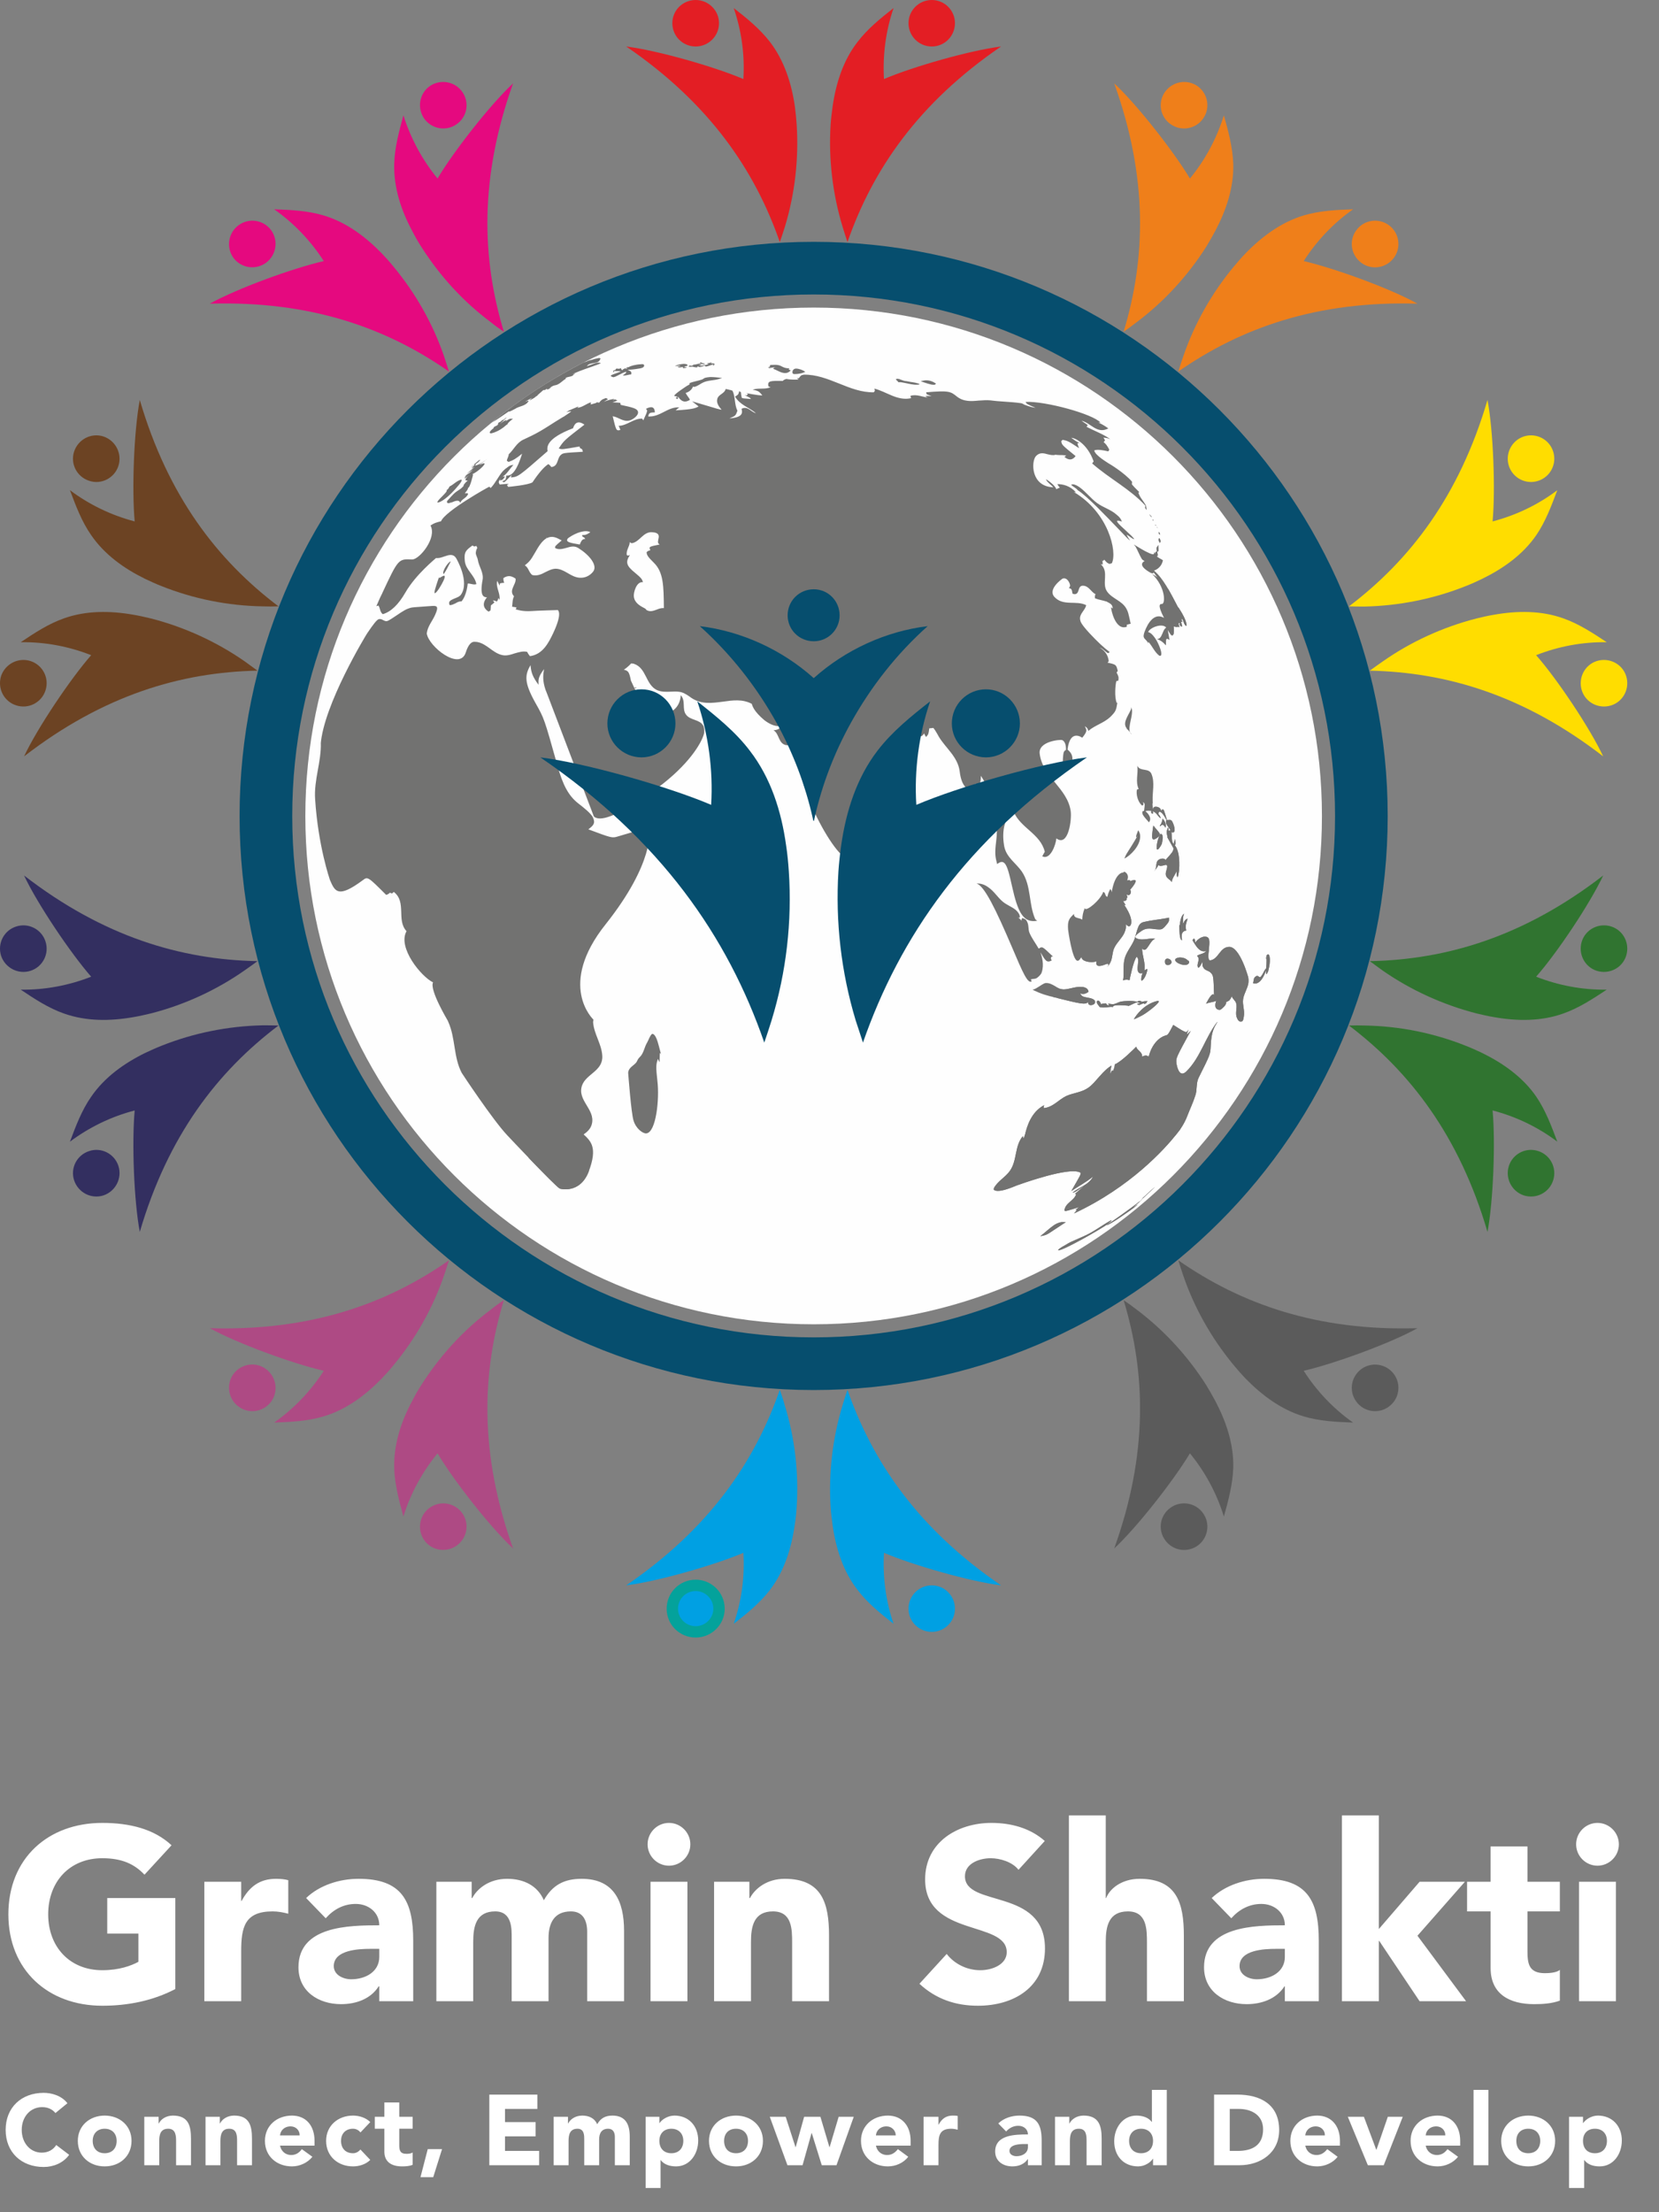 <svg width="42" height="56" viewBox="0 0 42 56" fill="none" xmlns="http://www.w3.org/2000/svg">
<rect x="0" y="0" width="42" height="56" fill="#808080" stroke="none"/>
<path fill-rule="evenodd" clip-rule="evenodd" d="M20.601 6.788C28.258 6.788 34.465 12.995 34.465 20.657C34.465 28.314 28.258 34.521 20.601 34.521C12.939 34.521 6.732 28.314 6.732 20.657C6.732 12.995 12.939 6.788 20.601 6.788Z" stroke="#064E6E" stroke-width="1.333"/>
<path d="M18.203 0.586C18.203 0.914 17.935 1.177 17.612 1.177C17.284 1.177 17.021 0.914 17.021 0.586C17.021 0.263 17.284 0 17.612 0C17.935 0 18.203 0.263 18.203 0.586Z" fill="#E31E24"/>
<path d="M20.169 3.158C20.159 3.004 20.144 2.855 20.124 2.701C20.04 2.11 19.851 1.529 19.494 1.063C19.236 0.73 18.908 0.462 18.575 0.204C18.774 0.78 18.858 1.395 18.819 2.001C18.088 1.688 16.643 1.276 15.854 1.177C17.954 2.612 19.107 4.3 19.742 6.128C19.787 5.998 19.831 5.869 19.871 5.74C20.124 4.906 20.224 4.027 20.169 3.158Z" fill="#E31E24"/>
<path d="M23 0.586C23 0.914 23.263 1.177 23.59 1.177C23.913 1.177 24.176 0.914 24.176 0.586C24.176 0.263 23.913 0 23.59 0C23.263 0 23 0.263 23 0.586Z" fill="#E31E24"/>
<path d="M21.028 3.158C21.038 3.004 21.058 2.855 21.078 2.701C21.162 2.11 21.346 1.529 21.709 1.063C21.962 0.73 22.294 0.462 22.622 0.204C22.424 0.78 22.344 1.395 22.379 2.001C23.114 1.688 24.554 1.276 25.343 1.177C23.243 2.612 22.091 4.3 21.455 6.128C21.411 5.998 21.371 5.869 21.331 5.74C21.078 4.906 20.974 4.027 21.028 3.158Z" fill="#E31E24"/>
<path d="M6.866 5.83C7.055 6.093 6.995 6.46 6.732 6.654C6.469 6.843 6.102 6.788 5.908 6.525C5.719 6.262 5.779 5.889 6.042 5.7C6.305 5.507 6.673 5.566 6.866 5.83Z" fill="#E5097F"/>
<path d="M9.965 6.753C9.87 6.634 9.766 6.52 9.662 6.411C9.245 5.983 8.758 5.621 8.187 5.452C7.785 5.333 7.363 5.313 6.941 5.298C7.437 5.646 7.869 6.098 8.197 6.609C7.417 6.788 6.012 7.299 5.312 7.687C7.854 7.612 9.781 8.297 11.365 9.405C11.325 9.276 11.286 9.147 11.241 9.017C10.958 8.193 10.521 7.423 9.965 6.753Z" fill="#E5097F"/>
<path d="M10.744 3.009C10.938 3.272 11.305 3.332 11.569 3.138C11.832 2.95 11.891 2.582 11.698 2.319C11.509 2.056 11.141 1.996 10.873 2.185C10.61 2.379 10.556 2.746 10.744 3.009Z" fill="#E5097F"/>
<path d="M10.665 6.247C10.581 6.118 10.506 5.984 10.437 5.849C10.154 5.323 9.965 4.747 9.98 4.151C9.99 3.734 10.104 3.322 10.213 2.92C10.397 3.501 10.69 4.047 11.077 4.519C11.484 3.833 12.408 2.652 12.989 2.11C12.135 4.504 12.194 6.545 12.756 8.397C12.641 8.322 12.532 8.243 12.428 8.158C11.728 7.637 11.132 6.982 10.665 6.247Z" fill="#E5097F"/>
<path d="M0.773 16.734C1.081 16.833 1.255 17.166 1.151 17.479C1.051 17.787 0.719 17.956 0.411 17.856C0.098 17.757 -0.071 17.424 0.028 17.111C0.133 16.804 0.465 16.635 0.773 16.734Z" fill="#6C4323"/>
<path d="M3.827 15.657C3.678 15.622 3.529 15.587 3.38 15.562C2.789 15.458 2.183 15.453 1.622 15.652C1.225 15.791 0.872 16.024 0.525 16.257C1.131 16.247 1.741 16.362 2.308 16.585C1.786 17.181 0.947 18.427 0.609 19.147C2.62 17.593 4.582 17.017 6.518 16.977C6.409 16.898 6.3 16.819 6.191 16.739C5.476 16.242 4.671 15.875 3.827 15.657Z" fill="#6C4323"/>
<path d="M2.258 12.171C2.566 12.275 2.899 12.101 2.998 11.793C3.097 11.485 2.928 11.153 2.62 11.049C2.313 10.949 1.98 11.118 1.876 11.431C1.776 11.739 1.945 12.071 2.258 12.171Z" fill="#6C4323"/>
<path d="M4.09 14.837C3.951 14.783 3.812 14.718 3.673 14.653C3.137 14.39 2.645 14.038 2.308 13.546C2.069 13.204 1.92 12.806 1.771 12.409C2.263 12.777 2.819 13.045 3.41 13.199C3.336 12.404 3.39 10.905 3.539 10.125C4.254 12.563 5.506 14.182 7.05 15.349C6.911 15.354 6.777 15.354 6.643 15.349C5.769 15.334 4.9 15.16 4.09 14.837Z" fill="#6C4323"/>
<path d="M2.258 29.138C2.566 29.034 2.899 29.208 2.998 29.515C3.097 29.823 2.928 30.156 2.62 30.26C2.313 30.36 1.98 30.191 1.876 29.878C1.776 29.57 1.945 29.238 2.258 29.138Z" fill="#332F60"/>
<path d="M4.09 26.472C3.951 26.526 3.812 26.591 3.673 26.655C3.137 26.919 2.645 27.271 2.308 27.763C2.069 28.105 1.92 28.503 1.771 28.9C2.263 28.532 2.819 28.264 3.41 28.11C3.336 28.905 3.39 30.404 3.539 31.184C4.254 28.746 5.506 27.127 7.05 25.96C6.911 25.955 6.777 25.955 6.643 25.955C5.769 25.975 4.9 26.149 4.09 26.472Z" fill="#332F60"/>
<path d="M0.773 24.575C1.081 24.476 1.255 24.143 1.151 23.83C1.051 23.522 0.719 23.353 0.411 23.453C0.098 23.552 -0.071 23.884 0.028 24.197C0.133 24.505 0.465 24.674 0.773 24.575Z" fill="#332F60"/>
<path d="M3.827 25.652C3.678 25.687 3.529 25.722 3.38 25.747C2.789 25.851 2.183 25.856 1.622 25.657C1.225 25.518 0.872 25.285 0.525 25.052C1.131 25.061 1.741 24.947 2.308 24.724C1.786 24.128 0.947 22.881 0.609 22.162C2.62 23.716 4.582 24.292 6.518 24.331C6.409 24.411 6.3 24.49 6.191 24.565C5.476 25.066 4.671 25.434 3.827 25.652Z" fill="#332F60"/>
<path d="M10.744 38.3C10.938 38.036 11.305 37.977 11.569 38.17C11.832 38.359 11.891 38.727 11.698 38.99C11.509 39.253 11.136 39.313 10.873 39.124C10.61 38.93 10.556 38.563 10.744 38.3Z" fill="#AE4A84"/>
<path d="M10.665 35.062C10.581 35.191 10.506 35.325 10.437 35.459C10.154 35.986 9.965 36.562 9.98 37.158C9.99 37.575 10.104 37.987 10.213 38.389C10.392 37.808 10.69 37.262 11.077 36.79C11.484 37.475 12.408 38.657 12.989 39.198C12.135 36.805 12.194 34.764 12.756 32.912C12.641 32.986 12.532 33.066 12.428 33.15C11.728 33.672 11.132 34.327 10.665 35.062Z" fill="#AE4A84"/>
<path d="M6.866 35.479C7.055 35.216 6.995 34.849 6.732 34.655C6.469 34.461 6.102 34.521 5.908 34.784C5.719 35.047 5.779 35.42 6.042 35.608C6.305 35.802 6.673 35.742 6.866 35.479Z" fill="#AE4A84"/>
<path d="M9.965 34.556C9.87 34.675 9.766 34.789 9.662 34.898C9.245 35.325 8.758 35.688 8.187 35.856C7.785 35.976 7.363 35.996 6.941 36.011C7.437 35.663 7.869 35.211 8.197 34.7C7.417 34.521 6.012 34.009 5.312 33.622C7.854 33.697 9.781 33.011 11.365 31.904C11.325 32.033 11.286 32.162 11.241 32.286C10.958 33.115 10.521 33.885 9.965 34.556Z" fill="#AE4A84"/>
<path d="M23 40.723C23 40.395 23.263 40.132 23.59 40.132C23.913 40.132 24.176 40.395 24.176 40.723C24.176 41.046 23.913 41.309 23.59 41.309C23.263 41.309 23 41.046 23 40.723Z" fill="#00A0E3"/>
<path d="M21.028 38.151C21.038 38.305 21.058 38.454 21.078 38.608C21.162 39.198 21.346 39.779 21.709 40.246C21.962 40.579 22.294 40.847 22.622 41.105C22.424 40.529 22.344 39.913 22.379 39.308C23.114 39.62 24.554 40.033 25.343 40.132C23.243 38.697 22.091 37.009 21.455 35.181C21.411 35.31 21.371 35.44 21.331 35.569C21.078 36.403 20.974 37.282 21.028 38.151Z" fill="#00A0E3"/>
<path d="M18.203 40.723C18.203 40.395 17.935 40.132 17.612 40.132C17.284 40.132 17.021 40.395 17.021 40.723C17.021 41.046 17.284 41.309 17.612 41.309C17.935 41.309 18.203 41.046 18.203 40.723Z" fill="#00A0E3" stroke="#04A29B" stroke-width="0.288"/>
<path d="M20.169 38.151C20.159 38.305 20.144 38.454 20.119 38.608C20.035 39.198 19.851 39.779 19.494 40.246C19.236 40.579 18.908 40.847 18.575 41.105C18.774 40.529 18.858 39.913 18.819 39.308C18.088 39.62 16.643 40.033 15.854 40.132C17.954 38.697 19.107 37.009 19.742 35.181C19.787 35.31 19.831 35.44 19.866 35.569C20.124 36.403 20.224 37.282 20.169 38.151Z" fill="#00A0E3"/>
<path d="M34.336 35.479C34.142 35.216 34.202 34.849 34.465 34.655C34.728 34.466 35.095 34.521 35.289 34.784C35.483 35.047 35.423 35.419 35.16 35.608C34.897 35.802 34.524 35.742 34.336 35.479Z" fill="#5B5B5B"/>
<path d="M31.232 34.556C31.331 34.675 31.43 34.789 31.535 34.898C31.952 35.325 32.443 35.688 33.01 35.856C33.412 35.976 33.839 35.996 34.256 36.011C33.759 35.663 33.332 35.211 33.005 34.7C33.779 34.521 35.189 34.009 35.885 33.622C33.347 33.697 31.421 33.011 29.831 31.904C29.871 32.033 29.911 32.162 29.956 32.291C30.239 33.115 30.676 33.885 31.232 34.556Z" fill="#5B5B5B"/>
<path d="M30.453 38.3C30.264 38.036 29.892 37.977 29.628 38.17C29.365 38.359 29.306 38.727 29.499 38.99C29.693 39.258 30.06 39.313 30.324 39.124C30.587 38.93 30.646 38.563 30.453 38.3Z" fill="#5B5B5B"/>
<path d="M30.537 35.062C30.616 35.191 30.691 35.325 30.765 35.459C31.043 35.986 31.237 36.562 31.222 37.158C31.207 37.575 31.098 37.987 30.984 38.389C30.805 37.808 30.512 37.262 30.125 36.79C29.713 37.475 28.789 38.657 28.208 39.198C29.067 36.805 29.008 34.764 28.446 32.912C28.556 32.986 28.665 33.066 28.774 33.15C29.469 33.672 30.07 34.327 30.537 35.062Z" fill="#5B5B5B"/>
<path d="M40.423 24.575C40.116 24.476 39.947 24.143 40.046 23.83C40.145 23.522 40.478 23.353 40.791 23.453C41.099 23.552 41.268 23.884 41.168 24.197C41.069 24.505 40.736 24.674 40.423 24.575Z" fill="#307430"/>
<path d="M37.374 25.652C37.519 25.687 37.667 25.722 37.821 25.747C38.407 25.851 39.018 25.856 39.574 25.657C39.971 25.518 40.324 25.285 40.677 25.052C40.066 25.061 39.455 24.947 38.889 24.724C39.415 24.128 40.25 22.881 40.587 22.162C38.576 23.716 36.615 24.292 34.678 24.331C34.788 24.411 34.897 24.49 35.006 24.57C35.721 25.066 36.53 25.434 37.374 25.652Z" fill="#307430"/>
<path d="M38.944 29.138C38.631 29.034 38.298 29.208 38.199 29.515C38.1 29.823 38.268 30.156 38.576 30.26C38.889 30.36 39.222 30.191 39.321 29.878C39.42 29.57 39.252 29.238 38.944 29.138Z" fill="#307430"/>
<path d="M37.106 26.472C37.245 26.526 37.389 26.591 37.523 26.655C38.06 26.919 38.556 27.271 38.894 27.763C39.127 28.105 39.276 28.503 39.425 28.9C38.939 28.532 38.378 28.264 37.787 28.11C37.861 28.905 37.806 30.404 37.658 31.184C36.943 28.746 35.691 27.127 34.152 25.96C34.286 25.955 34.42 25.955 34.554 25.96C35.428 25.975 36.297 26.149 37.106 26.472Z" fill="#307430"/>
<path d="M38.944 12.171C38.631 12.275 38.298 12.101 38.199 11.793C38.1 11.485 38.268 11.153 38.576 11.049C38.889 10.949 39.222 11.118 39.321 11.431C39.42 11.739 39.252 12.071 38.944 12.171Z" fill="#FFDD00"/>
<path d="M37.106 14.837C37.245 14.783 37.389 14.718 37.523 14.653C38.06 14.39 38.556 14.038 38.894 13.546C39.127 13.204 39.276 12.806 39.425 12.409C38.939 12.777 38.378 13.045 37.787 13.199C37.861 12.404 37.806 10.905 37.658 10.125C36.943 12.563 35.691 14.182 34.152 15.349C34.286 15.354 34.42 15.354 34.554 15.354C35.428 15.334 36.297 15.16 37.106 14.837Z" fill="#FFDD00"/>
<path d="M40.423 16.734C40.116 16.833 39.947 17.166 40.046 17.479C40.145 17.787 40.478 17.956 40.791 17.856C41.099 17.757 41.268 17.424 41.168 17.111C41.069 16.804 40.736 16.635 40.423 16.734Z" fill="#FFDD00"/>
<path d="M37.374 15.657C37.519 15.622 37.667 15.587 37.821 15.562C38.407 15.458 39.018 15.453 39.574 15.652C39.971 15.791 40.324 16.024 40.677 16.257C40.066 16.247 39.455 16.362 38.889 16.585C39.415 17.181 40.25 18.427 40.587 19.147C38.576 17.593 36.615 17.017 34.678 16.977C34.788 16.898 34.897 16.819 35.006 16.744C35.721 16.242 36.53 15.875 37.374 15.657Z" fill="#FFDD00"/>
<path d="M30.453 3.009C30.264 3.272 29.892 3.332 29.628 3.138C29.365 2.95 29.306 2.582 29.499 2.319C29.693 2.056 30.06 1.996 30.324 2.185C30.587 2.379 30.646 2.746 30.453 3.009Z" fill="#EF7F1A"/>
<path d="M30.537 6.247C30.616 6.118 30.691 5.984 30.765 5.849C31.043 5.323 31.237 4.747 31.222 4.151C31.207 3.734 31.098 3.322 30.984 2.92C30.805 3.501 30.512 4.047 30.125 4.519C29.713 3.833 28.789 2.652 28.208 2.11C29.067 4.504 29.008 6.545 28.446 8.397C28.556 8.322 28.665 8.243 28.774 8.158C29.469 7.637 30.07 6.982 30.537 6.247Z" fill="#EF7F1A"/>
<path d="M34.336 5.83C34.142 6.093 34.202 6.46 34.465 6.654C34.728 6.847 35.095 6.788 35.289 6.525C35.483 6.262 35.423 5.889 35.16 5.7C34.897 5.507 34.524 5.566 34.336 5.83Z" fill="#EF7F1A"/>
<path d="M31.232 6.753C31.331 6.634 31.43 6.52 31.535 6.411C31.952 5.983 32.443 5.621 33.01 5.452C33.412 5.333 33.839 5.313 34.256 5.298C33.759 5.646 33.332 6.098 33.005 6.609C33.779 6.788 35.189 7.299 35.885 7.687C33.347 7.612 31.421 8.297 29.831 9.405C29.871 9.276 29.911 9.147 29.956 9.022C30.239 8.193 30.676 7.423 31.232 6.753Z" fill="#EF7F1A"/>
<path d="M33.467 20.657C33.467 27.763 27.707 33.523 20.601 33.523C13.49 33.523 7.73 27.763 7.73 20.657C7.73 13.546 13.49 7.786 20.601 7.786C27.707 7.786 33.467 13.546 33.467 20.657Z" fill="#FEFEFE"/>
<path d="M16.723 26.66L16.713 26.63L16.718 26.645L16.723 26.66ZM16.747 26.71L16.738 26.69L16.743 26.7C16.728 26.665 16.728 26.665 16.708 26.655C16.703 26.675 16.703 26.675 16.698 26.889C16.678 26.854 16.673 26.844 16.658 26.804C16.604 26.943 16.604 27.013 16.643 27.365C16.698 27.807 16.613 28.671 16.36 28.691C16.271 28.696 16.097 28.567 16.038 28.363C15.978 28.17 15.903 27.162 15.903 27.157C15.913 27.018 16.047 26.978 16.112 26.889C16.132 26.859 16.142 26.824 16.162 26.799C16.172 26.784 16.186 26.769 16.201 26.755C16.301 26.655 16.311 26.506 16.385 26.387C16.425 26.318 16.445 26.233 16.504 26.174C16.584 26.154 16.643 26.332 16.683 26.491C16.713 26.61 16.723 26.65 16.747 26.71ZM22.12 21.744V21.749C22.115 21.729 22.105 21.709 22.096 21.685L22.101 21.709L22.12 21.744ZM29.976 23.343C29.966 23.358 29.956 23.373 29.946 23.383C29.956 23.323 29.946 23.259 29.956 23.199C29.966 23.145 29.966 23.145 29.986 23.125L29.971 23.135C29.931 23.164 29.887 23.224 29.867 23.423L29.857 23.413C29.852 23.438 29.862 23.651 29.872 23.701C29.887 23.795 29.911 23.8 29.926 23.795C29.872 23.552 30.03 23.557 30.03 23.557C30.011 23.462 30.011 23.418 30.065 23.259C30.035 23.249 29.971 23.323 29.976 23.343ZM29.38 20.885C29.415 20.811 29.43 20.766 29.43 20.731V20.721C29.474 20.761 29.519 20.84 29.514 20.915C29.509 20.93 29.504 20.945 29.504 20.955C29.464 20.87 29.425 20.86 29.365 20.92V20.9C29.37 20.875 29.37 20.875 29.37 20.875L29.38 20.885ZM29.301 21.506C29.33 21.511 29.39 21.412 29.415 21.357C29.415 21.357 29.43 21.273 29.435 21.233C29.445 21.099 29.385 21.109 29.385 21.109C29.32 21.158 29.246 21.506 29.301 21.506ZM29.782 22.052C29.792 22.181 29.792 22.186 29.817 22.206C29.827 22.171 29.837 22.122 29.842 22.087C29.847 22.082 29.906 21.6 29.742 21.397V21.392C29.762 21.382 29.762 21.382 29.752 21.238C29.742 21.268 29.728 21.297 29.718 21.327L29.728 21.367C29.673 21.327 29.673 21.327 29.658 21.064C29.772 21.114 29.738 20.935 29.703 20.855C29.658 20.746 29.648 20.751 29.544 20.761C29.464 20.493 29.464 20.493 29.43 20.488C29.41 20.503 29.41 20.503 29.4 20.538C29.38 20.409 29.241 20.409 29.211 20.433C29.196 20.448 29.191 20.468 29.191 20.483C29.181 20.438 29.181 20.409 29.176 20.344H29.181C29.181 20.319 29.186 20.309 29.181 20.284V20.265C29.172 20.041 29.241 19.813 29.152 19.594C29.087 19.43 28.864 19.54 28.794 19.386L28.789 19.376L28.794 19.395C28.819 19.589 28.739 19.788 28.829 19.977C28.819 19.971 28.799 19.982 28.784 19.986C28.754 20.101 28.809 20.314 28.918 20.394C28.953 20.374 28.958 20.349 28.933 20.304C28.988 20.339 28.988 20.339 28.963 20.528L28.928 20.533C28.898 20.602 28.938 20.647 29.087 20.816C29.172 20.711 29.067 20.592 28.998 20.533C29.032 20.523 29.067 20.518 29.147 20.528C29.127 20.572 29.152 20.592 29.176 20.602C29.191 20.592 29.206 20.587 29.186 20.538C29.281 20.567 29.311 20.667 29.385 20.716C29.37 20.647 29.335 20.617 29.325 20.612C29.33 20.582 29.335 20.498 29.425 20.592C29.474 20.647 29.519 20.736 29.534 20.761L29.524 20.766C29.509 20.84 29.509 20.84 29.633 21.014C29.608 21.034 29.589 21.039 29.569 21.009H29.584C29.584 20.98 29.584 20.98 29.569 20.95C29.559 20.96 29.554 20.97 29.564 20.999L29.554 20.985C29.529 21.049 29.534 21.099 29.559 21.188H29.549C29.549 21.188 29.549 21.188 29.593 21.268L29.713 21.481C29.688 21.57 29.688 21.57 29.494 21.784L29.504 21.764C29.474 21.715 29.316 21.724 29.286 21.829C29.266 21.898 29.276 21.968 29.241 22.027C29.305 21.948 29.32 21.913 29.325 21.893C29.355 21.933 29.405 21.918 29.454 21.908C29.504 21.893 29.549 21.878 29.549 21.933C29.549 22.012 29.494 22.087 29.519 22.166C29.544 22.241 29.628 22.266 29.668 22.33C29.668 22.221 29.757 22.151 29.782 22.052ZM29.241 22.032V22.027L29.221 22.052L29.241 22.032ZM29.529 24.421C29.569 24.445 29.638 24.421 29.658 24.371V24.346C29.653 24.302 29.599 24.262 29.544 24.267C29.499 24.277 29.494 24.311 29.494 24.321C29.494 24.341 29.484 24.396 29.529 24.421ZM30.815 25.871C30.512 26.263 30.393 26.765 30.04 27.117C29.832 27.326 29.782 26.909 29.782 26.904C29.772 26.779 29.772 26.779 30.145 26.094C30.12 26.119 30.12 26.119 30.05 26.189C30.05 26.144 30.08 26.104 30.085 26.059C30.04 26.159 30.04 26.159 29.703 25.945C29.569 26.198 29.569 26.198 29.504 26.213C29.365 26.253 29.166 26.412 29.082 26.745C29.017 26.71 29.008 26.71 28.913 26.745C28.923 26.625 28.789 26.596 28.764 26.496C28.744 26.516 28.397 26.874 28.223 26.943C28.218 27.018 28.208 27.038 28.173 27.122L28.163 27.092C28.139 27.117 28.139 27.117 28.109 27.182C28.109 27.142 28.109 27.102 28.139 26.973C28.054 27.028 27.99 27.072 27.811 27.276C27.637 27.48 27.578 27.524 27.488 27.574C27.334 27.658 27.155 27.673 26.997 27.743C26.798 27.837 26.659 28.031 26.421 28.051C26.421 28.031 26.425 27.996 26.435 27.976C26.098 28.15 25.994 28.537 25.954 28.706C25.929 28.79 25.929 28.79 25.904 28.82C25.904 28.8 25.899 28.776 25.894 28.761C25.681 29.014 25.755 29.376 25.566 29.64C25.452 29.803 25.264 29.893 25.164 30.072C25.159 30.087 25.159 30.106 25.159 30.116C25.259 30.201 25.542 30.091 25.745 30.007C25.76 30.002 27.111 29.506 27.359 29.689C27.359 29.739 27.359 29.739 27.121 30.151C27.304 30.027 27.503 29.923 27.672 29.784C27.563 29.997 27.319 30.052 27.151 30.191C27.22 30.181 27.245 30.161 27.439 30.022C27.433 30.032 27.433 30.032 27.215 30.221L27.245 30.23C27.19 30.399 26.967 30.449 26.947 30.643C26.972 30.667 26.972 30.667 27.314 30.558C27.27 30.598 27.27 30.598 27.225 30.618H27.26C27.245 30.657 27.245 30.657 27.19 30.717C28.625 30.047 29.489 29.083 29.792 28.701C29.777 28.721 29.757 28.746 29.742 28.761C29.772 28.726 29.802 28.691 29.832 28.651L29.812 28.676L29.822 28.661L29.827 28.656L29.852 28.622L29.837 28.646C29.872 28.597 29.986 28.443 30.06 28.244C30.125 28.075 30.204 27.912 30.259 27.738C30.314 27.589 30.274 27.42 30.348 27.276C30.641 26.69 30.641 26.69 30.651 26.481C30.666 26.114 30.736 26.01 30.82 25.871H30.815ZM26.118 24.843C26.103 24.808 26.103 24.808 26.098 24.793C26.147 24.773 26.202 24.788 26.247 24.758C26.291 24.729 26.351 24.674 26.371 24.619C26.44 24.416 26.376 24.212 26.341 24.108C26.47 24.326 26.5 24.381 26.629 24.311C26.584 24.267 26.614 24.222 26.629 24.212L26.659 24.222L26.639 24.197H26.644L26.634 24.187H26.629C26.386 23.954 26.386 23.954 26.296 24.014C26.217 23.875 26.118 23.75 26.058 23.601C26.028 23.512 26.048 23.418 26.003 23.333C25.974 23.269 25.944 23.259 25.879 23.239C25.859 23.274 25.859 23.279 25.864 23.308C25.83 23.269 25.81 23.249 25.77 23.224C25.795 23.234 25.795 23.234 25.815 23.229C25.84 23.14 25.715 23.035 25.71 23.03C25.611 22.951 25.482 22.906 25.383 22.822C25.254 22.713 25.169 22.564 25.025 22.464C24.98 22.43 24.881 22.365 24.752 22.365H24.717C24.916 22.405 25.219 23.04 25.621 23.979C25.894 24.624 26.018 24.907 26.118 24.843ZM31.118 23.969C30.88 23.974 30.855 24.277 30.641 24.311C30.557 24.321 30.607 24.053 30.607 24.048L30.602 24.063C30.626 23.81 30.641 23.696 30.473 23.711C30.398 23.73 30.333 23.765 30.254 23.865C30.264 23.785 30.239 23.77 30.229 23.76C30.214 23.765 30.209 23.77 30.189 23.8C30.289 23.969 30.378 24.118 30.537 24.073C30.477 24.153 30.373 24.143 30.304 24.197C30.408 24.287 30.274 24.401 30.333 24.495C30.353 24.495 30.368 24.495 30.448 24.341C30.438 24.411 30.433 24.451 30.473 24.505C30.512 24.565 30.592 24.57 30.641 24.614C30.721 24.689 30.721 24.699 30.736 25.2C30.726 25.171 30.691 25.096 30.532 25.409C30.616 25.369 30.711 25.374 30.79 25.334C30.706 25.578 30.885 25.568 30.899 25.558C30.914 25.553 31.063 25.434 31.038 25.374H31.029C31.108 25.334 31.108 25.334 31.128 25.32L31.123 25.305L31.128 25.314C31.148 25.29 31.163 25.275 31.183 25.215C31.202 25.29 31.282 25.329 31.297 25.404C31.326 25.523 31.262 25.652 31.317 25.771C31.381 25.915 31.456 25.846 31.456 25.846C31.48 25.816 31.485 25.756 31.49 25.722C31.515 25.578 31.451 25.439 31.471 25.295C31.49 25.151 31.585 25.026 31.605 24.883C31.61 24.838 31.61 24.783 31.6 24.738C31.6 24.734 31.391 23.964 31.118 23.969ZM21.917 21.461C21.887 21.431 21.877 21.446 21.877 21.446C21.877 21.446 21.867 21.466 21.892 21.466C21.892 21.466 21.902 21.466 21.912 21.461H21.917ZM22.101 21.709C22.11 21.948 22.105 22.127 22.076 22.231C22.001 22.489 21.842 22.256 21.842 22.251C21.773 22.132 21.802 21.988 21.837 21.824C21.877 21.65 21.897 21.536 21.837 21.441C21.827 21.441 21.802 21.436 21.798 21.407L21.812 21.416L21.808 21.407C21.817 21.397 21.827 21.392 21.842 21.392C21.862 21.392 21.951 21.397 22.066 21.531C22.09 21.566 22.135 21.635 22.096 21.685C22.09 21.69 22.09 21.69 22.101 21.709ZM32.111 24.555V24.56C32.171 24.351 32.156 24.153 32.101 24.157C32.086 24.163 32.076 24.172 32.061 24.192C32.061 24.207 32.066 24.217 32.066 24.242L32.056 24.237L32.042 24.262C32.051 24.262 32.051 24.262 32.061 24.252C32.071 24.316 32.056 24.51 32.056 24.51L32.027 24.545C31.992 24.599 31.972 24.659 31.927 24.714C31.902 24.744 31.893 24.738 31.883 24.734C31.838 24.699 31.818 24.684 31.759 24.748C31.749 24.758 31.749 24.758 31.724 24.887C31.729 24.892 31.907 24.982 32.051 24.565C32.051 24.629 32.051 24.649 32.056 24.659H32.061C32.086 24.634 32.091 24.619 32.101 24.595L32.111 24.57V24.56V24.565V24.555ZM22.13 21.66C22.12 21.66 22.115 21.67 22.096 21.685C22.115 21.724 22.12 21.724 22.12 21.724L22.115 21.704H22.125V21.7L22.135 21.675L22.13 21.66ZM14.662 14.624C14.876 14.643 14.99 14.504 15.02 14.465C15.134 14.306 14.915 14.043 14.642 13.874C14.543 13.809 14.438 13.839 14.339 13.869C14.245 13.894 14.15 13.924 14.056 13.874C14.046 13.829 14.046 13.829 14.22 13.68C14.076 13.601 13.977 13.556 13.848 13.621L13.828 13.601L13.838 13.621H13.843C13.719 13.69 13.634 13.834 13.54 13.998C13.431 14.192 13.391 14.226 13.287 14.311C13.326 14.341 13.341 14.351 13.376 14.415C13.401 14.465 13.441 14.544 13.485 14.559C13.609 14.584 13.714 14.534 13.813 14.48C13.917 14.43 14.021 14.375 14.141 14.405C14.329 14.445 14.463 14.604 14.662 14.624ZM14.369 13.64C14.319 13.72 14.419 13.74 14.677 13.784C14.702 13.725 14.741 13.626 14.811 13.65C14.806 13.621 14.806 13.616 14.771 13.596C14.741 13.581 14.736 13.576 14.741 13.541C14.801 13.551 14.861 13.531 14.925 13.486L14.945 13.472C14.821 13.402 14.582 13.486 14.414 13.601L14.429 13.586C14.429 13.591 14.394 13.616 14.374 13.63V13.635H14.369V13.64ZM15.869 14.053C15.903 14.068 15.903 14.068 15.948 14.048C15.829 14.231 15.854 14.321 16.082 14.504C16.226 14.624 16.261 14.663 16.276 14.738C16.112 14.713 16.032 15.006 16.047 15.105C16.067 15.264 16.206 15.339 16.32 15.398C16.355 15.418 16.355 15.423 16.36 15.438C16.455 15.498 16.539 15.463 16.623 15.433C16.683 15.408 16.743 15.388 16.807 15.393C16.802 14.827 16.797 14.485 16.554 14.246C16.385 14.082 16.375 14.043 16.37 13.978C16.39 13.953 16.435 13.933 16.465 13.928C16.425 13.839 16.425 13.839 16.698 13.784C16.658 13.75 16.648 13.74 16.668 13.645C16.683 13.581 16.708 13.482 16.504 13.472C16.281 13.462 16.201 13.71 16.003 13.75C15.978 13.75 15.958 13.74 15.943 13.72C15.943 13.834 15.844 13.928 15.869 14.053ZM24.732 19.877C24.722 19.867 24.712 19.852 24.707 19.837C24.484 19.982 24.484 19.982 24.419 19.897C24.33 19.783 24.305 19.604 24.295 19.52C24.246 19.157 23.943 18.939 23.769 18.651C23.749 18.616 23.724 18.566 23.704 18.537C23.684 18.502 23.655 18.457 23.63 18.427C23.6 18.432 23.555 18.432 23.526 18.437C23.506 18.586 23.506 18.586 23.446 18.656C23.426 18.631 23.406 18.596 23.396 18.566C23.382 18.591 23.352 18.621 23.332 18.636C23.302 18.626 23.262 18.621 23.233 18.626C23.223 18.636 23.208 18.656 23.198 18.666L23.163 18.636L23.123 18.661C23.104 18.641 23.089 18.601 23.089 18.571C22.855 19.113 22.235 19.321 21.996 19.862C21.768 20.379 21.917 20.975 21.659 21.486C21.624 21.566 21.574 21.68 21.5 21.719C21.202 21.898 19.856 19.465 20.278 18.656C20.263 18.646 20.243 18.636 20.228 18.626C20.228 18.596 20.218 18.561 20.209 18.532C20.194 18.527 20.179 18.522 20.164 18.522C20.169 18.537 20.184 18.561 20.189 18.576C20.228 18.725 20.03 18.879 19.911 18.864C19.697 18.829 19.737 18.576 19.583 18.487C19.732 18.472 19.752 18.422 19.772 18.383C19.642 18.387 19.528 18.363 19.355 18.234C19.081 18.005 19.047 17.866 19.032 17.817C18.798 17.692 18.55 17.727 18.302 17.762C18.034 17.797 17.761 17.836 17.512 17.672C17.463 17.638 17.403 17.593 17.353 17.568C17.234 17.494 17.105 17.504 16.976 17.509C16.862 17.514 16.743 17.518 16.633 17.469C16.34 17.33 16.37 16.908 16.047 16.803C16.027 16.794 15.998 16.799 15.978 16.794C15.978 16.794 15.908 16.878 15.794 16.953C15.908 16.982 15.928 17.007 15.973 17.23L16.32 17.975C16.509 18.184 17.204 18.164 17.234 17.598C17.368 17.742 17.259 17.946 17.368 18.09C17.477 18.239 17.701 18.204 17.8 18.363C17.83 18.412 17.835 18.502 17.825 18.561C17.785 18.745 17.522 19.256 16.787 19.837C16.772 19.847 15.347 20.97 15.034 20.667L13.853 17.568C13.838 17.533 13.823 17.489 13.808 17.454C13.733 17.226 13.748 17.091 13.773 16.938C13.624 17.136 13.629 17.201 13.634 17.335C13.49 17.141 13.445 17.027 13.431 16.838C13.282 17.091 13.267 17.28 13.56 17.802C13.778 18.189 13.778 18.189 14.111 19.376C14.25 19.882 14.399 20.15 14.642 20.339C14.756 20.428 14.97 20.592 15.015 20.701C15.079 20.846 15.015 20.9 14.895 20.994C15.496 21.218 15.496 21.218 15.645 21.173C16.43 20.94 16.43 20.94 16.44 20.98C16.445 21.014 16.574 21.834 15.332 23.398C14.101 24.942 15.015 25.801 15.024 25.811C15.02 25.831 15.02 25.856 15.015 25.871C15.034 26.174 15.233 26.427 15.248 26.73C15.268 27.112 14.841 27.182 14.736 27.475C14.602 27.852 15.074 28.08 14.985 28.448C14.955 28.587 14.841 28.671 14.776 28.716C14.96 28.89 15.134 29.049 14.905 29.654C14.682 30.235 14.175 30.091 14.17 30.087C14.071 30.042 12.884 28.785 12.835 28.731C12.467 28.339 11.693 27.167 11.688 27.157C11.479 26.755 11.534 26.283 11.35 25.871L11.335 25.836C11.33 25.826 10.868 25.056 10.963 24.868C10.66 24.719 10.059 23.984 10.292 23.572C10.029 23.289 10.302 22.837 9.97 22.578C9.955 22.588 9.94 22.608 9.925 22.618C9.91 22.613 9.885 22.603 9.87 22.598C9.85 22.623 9.806 22.648 9.776 22.653C9.309 22.186 9.309 22.186 9.18 22.285C8.554 22.747 8.48 22.569 8.351 22.271C8.351 22.266 8.053 21.416 7.978 20.23C7.944 19.743 8.137 19.286 8.122 18.8C8.122 18.82 8.117 18.844 8.117 18.859C8.187 17.841 9.279 16.054 9.294 16.034C9.458 15.79 9.537 15.696 9.582 15.676C9.652 15.652 9.696 15.706 9.756 15.721C9.806 15.731 9.826 15.721 10.034 15.582C10.223 15.453 10.292 15.413 10.406 15.383C10.456 15.373 10.456 15.373 10.938 15.339C11.047 15.334 11.121 15.334 11.017 15.562C10.948 15.721 10.824 15.855 10.804 16.034C10.848 16.366 11.643 16.992 11.792 16.515C11.861 16.297 11.946 16.247 12 16.247C12.025 16.247 12.06 16.247 12.085 16.252C12.323 16.297 12.467 16.52 12.701 16.58C12.815 16.61 12.924 16.575 13.028 16.54C13.133 16.511 13.237 16.476 13.346 16.501C13.361 16.535 13.391 16.58 13.416 16.61C13.743 16.565 13.887 16.272 14.002 16.034C14.225 15.562 14.146 15.463 14.121 15.443C14.121 15.443 13.579 15.458 13.46 15.468C13.232 15.483 13.098 15.438 13.053 15.423C13.063 15.408 13.073 15.393 13.078 15.378C13.043 15.368 12.998 15.364 12.964 15.358C12.979 15.274 12.969 15.18 13.013 15.095C12.869 14.941 13.073 14.797 13.053 14.648C12.954 14.579 12.864 14.554 12.745 14.633C12.74 14.668 12.75 14.718 12.765 14.753C12.73 14.753 12.691 14.758 12.656 14.768C12.656 14.783 12.651 14.802 12.646 14.822C12.631 14.783 12.606 14.738 12.586 14.703C12.547 14.872 12.671 15.016 12.646 15.185C12.636 15.17 12.626 15.15 12.616 15.135C12.616 15.165 12.596 15.21 12.576 15.229C12.552 15.21 12.512 15.2 12.477 15.2C12.492 15.214 12.507 15.234 12.517 15.249C12.492 15.274 12.457 15.304 12.428 15.324C12.428 15.364 12.422 15.413 12.418 15.453C12.403 15.463 12.383 15.473 12.368 15.483C12.154 15.344 12.284 15.175 12.328 15.12C12.293 15.12 12.219 15.115 12.199 15.011C12.174 14.892 12.214 14.698 12.214 14.698C12.259 14.499 12.12 14.345 12.095 14.162C12.085 14.112 12.05 14.057 12.045 14.008C12.045 13.963 12.06 13.904 12.085 13.869C12.075 13.854 12.065 13.834 12.06 13.819C12.045 13.824 12.025 13.829 12.01 13.834C11.995 13.829 11.976 13.819 11.961 13.809C11.802 13.924 11.742 13.968 11.767 14.197C11.787 14.43 12.02 14.559 12.06 14.787C12.015 14.802 11.971 14.792 11.931 14.783C11.901 14.777 11.871 14.768 11.841 14.773C11.841 14.777 11.817 15.07 11.683 15.224C11.623 15.22 11.578 15.244 11.529 15.274C11.484 15.294 11.439 15.319 11.385 15.319C11.3 15.16 11.588 15.165 11.668 15.056C11.901 14.728 11.553 14.137 11.549 14.132C11.474 14.008 11.36 14.048 11.246 14.087C11.191 14.107 11.132 14.127 11.077 14.127C11.077 14.127 11.077 14.127 11.037 14.127C11.037 14.132 10.526 14.539 10.262 15.001C10.084 15.309 9.895 15.488 9.691 15.547C9.617 15.493 9.627 15.398 9.582 15.329C9.567 15.334 9.542 15.339 9.528 15.344C9.632 15.105 9.632 15.105 9.686 15.001L9.677 15.016C10.084 14.147 10.084 14.147 10.431 14.162C10.615 14.172 11.072 13.611 10.898 13.303C11.002 13.238 11.007 13.238 11.166 13.194C11.271 12.935 12.378 12.32 12.388 12.32L12.422 12.354C12.547 12.225 12.616 12.056 12.735 11.922C12.755 11.902 12.785 11.878 12.805 11.858H12.81C12.904 11.778 12.944 11.773 12.998 11.768C12.904 11.868 12.84 11.992 12.725 12.066C12.74 12.066 12.765 12.061 12.785 12.061C12.725 12.151 12.725 12.151 12.651 12.161C12.656 12.141 12.666 12.121 12.676 12.101C12.616 12.2 12.616 12.205 12.651 12.265C12.651 12.265 12.745 12.255 12.879 12.245C12.869 12.255 12.85 12.265 12.835 12.275C12.845 12.29 12.854 12.31 12.864 12.325C12.869 12.325 13.371 12.28 13.48 12.21C13.639 11.972 13.773 11.818 13.882 11.748C13.912 11.768 13.942 11.798 13.957 11.823C14.141 11.803 14.096 11.61 14.195 11.52C14.255 11.466 14.255 11.466 14.756 11.436C14.751 11.416 14.746 11.391 14.736 11.371C14.722 11.361 14.697 11.351 14.682 11.341L14.672 11.302C14.225 11.381 14.225 11.381 14.146 11.351C14.28 11.148 14.28 11.148 14.796 10.75C14.588 10.601 14.528 10.78 14.508 10.84C13.813 11.108 13.848 11.322 13.863 11.421C13.118 12.071 13.118 12.071 12.934 12.086C12.939 12.066 12.949 12.041 12.954 12.022C12.805 12.176 12.805 12.176 12.76 12.21C12.745 12.2 12.725 12.191 12.71 12.185C12.805 12.151 12.805 12.151 12.82 12.037C13.028 12.076 13.162 11.664 13.217 11.485C13.063 11.61 12.998 11.649 12.874 11.694C12.86 11.684 12.845 11.669 12.83 11.664C12.84 11.604 12.879 11.555 12.879 11.5C13.008 11.381 13.078 11.207 13.252 11.128C13.361 11.078 13.376 11.068 13.47 11.024C13.748 10.889 13.997 10.706 14.26 10.552H14.265C14.384 10.472 14.414 10.453 14.438 10.433L14.463 10.408C14.429 10.418 14.379 10.423 14.339 10.428C14.438 10.368 14.548 10.333 14.652 10.284C14.637 10.294 14.627 10.313 14.617 10.323C14.746 10.313 14.841 10.219 14.96 10.184C14.96 10.199 14.955 10.224 14.955 10.239C15.089 10.204 15.089 10.204 15.109 10.184C15.129 10.184 15.149 10.189 15.168 10.194C15.218 10.13 15.228 10.115 15.342 10.075C15.357 10.085 15.377 10.095 15.392 10.105C15.362 10.125 15.318 10.15 15.288 10.174C15.397 10.12 15.511 10.105 15.556 10.095C15.546 10.105 15.526 10.12 15.511 10.13C15.531 10.125 15.556 10.115 15.576 10.11C15.591 10.12 15.615 10.13 15.63 10.14C15.595 10.155 15.546 10.169 15.506 10.184C15.68 10.194 15.68 10.194 15.705 10.199C15.705 10.214 15.71 10.234 15.715 10.249C16.008 10.313 16.117 10.338 16.147 10.408C16.191 10.507 16.013 10.631 15.928 10.646C15.769 10.681 15.655 10.557 15.511 10.537C15.601 10.909 15.601 10.909 15.705 10.884C15.695 10.85 15.68 10.81 15.66 10.78C15.879 10.775 16.038 10.591 16.256 10.597C16.266 10.611 16.276 10.626 16.286 10.641C16.37 10.457 16.37 10.457 16.385 10.393C16.375 10.383 16.365 10.363 16.355 10.348C16.499 10.274 16.574 10.303 16.579 10.438C16.455 10.443 16.43 10.447 16.41 10.542C16.559 10.552 16.683 10.492 16.807 10.428C16.931 10.363 17.055 10.303 17.199 10.313C17.17 10.333 17.13 10.363 17.105 10.388C17.542 10.363 17.607 10.333 17.686 10.289C17.681 10.284 17.681 10.284 17.522 10.159C18.237 10.373 18.237 10.373 18.267 10.368C18.178 10.274 18.138 10.184 18.158 10.105C18.183 9.981 18.341 9.971 18.371 9.847C18.406 9.852 18.451 9.862 18.48 9.872H18.491C18.505 9.876 18.53 9.886 18.545 9.891C18.62 10.05 18.59 10.239 18.669 10.398C18.625 10.517 18.625 10.527 18.466 10.591C18.833 10.567 18.793 10.428 18.773 10.348C18.927 10.269 19.012 10.428 19.131 10.457H19.136C18.962 10.313 18.729 10.249 18.61 10.04C18.694 9.986 18.694 9.986 18.714 9.901C18.729 9.911 18.744 9.921 18.759 9.931C18.759 9.976 18.768 10.03 18.779 10.07C18.808 10.085 18.808 10.085 19.012 10.1C18.992 10.07 18.992 10.07 18.848 10.001C18.863 10.001 18.883 10.006 18.898 10.011C18.913 10.001 18.927 9.986 18.937 9.976C18.927 9.971 18.908 9.956 18.893 9.951C18.898 9.951 19.146 10.006 19.3 10.011C19.225 9.911 19.186 9.886 19.056 9.867C19.056 9.867 19.056 9.867 19.081 9.857C19.22 9.817 19.369 9.862 19.508 9.802C19.494 9.797 19.469 9.787 19.454 9.782C19.424 9.638 19.498 9.638 19.816 9.643C19.836 9.618 19.881 9.598 19.911 9.593C19.911 9.593 20 9.618 20.218 9.608C20.204 9.598 20.189 9.584 20.174 9.574C20.189 9.574 20.209 9.574 20.224 9.574C20.278 9.499 20.278 9.499 20.353 9.484C20.665 9.479 20.953 9.593 21.241 9.708C21.524 9.822 21.808 9.936 22.12 9.931C22.13 9.916 22.145 9.901 22.15 9.891C22.145 9.872 22.14 9.852 22.135 9.837C22.448 9.916 22.716 10.155 23.064 10.08C23.059 10.065 23.054 10.04 23.049 10.021C23.203 9.971 23.352 10.05 23.501 10.065C23.501 10.065 23.501 10.065 23.466 10.055L23.426 10.025C23.486 10.021 23.486 10.021 23.585 10.03C23.55 10.015 23.501 9.996 23.461 9.981C23.456 9.966 23.451 9.946 23.446 9.931C24.027 9.881 24.067 9.911 24.221 10.035C24.395 10.174 24.588 10.159 24.782 10.14C24.881 10.135 24.98 10.125 25.075 10.135C25.328 10.169 25.581 10.169 25.83 10.204C25.864 10.204 25.899 10.224 25.929 10.239C25.914 10.239 25.894 10.229 25.879 10.224C26.088 10.303 26.118 10.309 26.217 10.323C25.994 10.229 25.994 10.229 25.964 10.174C26.46 10.15 27.662 10.477 27.86 10.696C27.846 10.696 27.821 10.696 27.806 10.696C27.831 10.706 27.955 10.765 28.059 10.845C27.771 10.999 27.612 10.701 27.379 10.651C27.493 10.731 27.493 10.731 27.538 10.76C27.528 10.775 27.518 10.79 27.508 10.805C27.707 10.909 27.925 10.984 28.109 11.118C28.044 11.093 28.034 11.088 27.935 11.078C27.95 11.098 27.965 11.128 27.975 11.148C27.965 11.163 27.95 11.178 27.94 11.192C28.005 11.247 28.015 11.262 28.084 11.381C28.079 11.391 28.069 11.411 28.059 11.426C27.816 11.371 27.751 11.386 27.702 11.401C27.721 11.53 28.064 11.724 28.064 11.729C28.069 11.729 28.461 11.962 28.66 12.195C28.66 12.215 28.655 12.24 28.655 12.26C28.705 12.32 28.705 12.32 28.844 12.459C28.844 12.459 28.844 12.459 28.819 12.469C28.854 12.588 28.943 12.677 29.003 12.781C29.013 12.796 29.023 12.856 29.032 12.911C29.023 12.9 29.008 12.881 28.993 12.866C28.983 12.846 28.998 12.821 28.998 12.801C28.605 12.374 28.079 12.111 27.647 11.729H27.652C27.662 11.714 27.677 11.694 27.687 11.679C27.523 11.222 27.21 11.083 27.121 11.083C27.215 11.153 27.24 11.168 27.324 11.217C27.309 11.217 27.29 11.222 27.275 11.222C27.285 11.262 27.304 11.312 27.319 11.346C27.051 11.168 27.026 11.158 26.902 11.133L26.867 11.168C26.882 11.262 26.882 11.262 27.23 11.545C27.111 11.709 26.977 11.59 26.947 11.565C26.962 11.555 26.977 11.545 26.992 11.535L26.982 11.53C26.952 11.525 26.912 11.52 26.882 11.52H26.867C26.867 11.52 26.863 11.52 26.828 11.52C26.793 11.52 26.743 11.515 26.709 11.51L26.713 11.515C26.654 11.53 26.589 11.515 26.525 11.5C26.421 11.47 26.321 11.446 26.227 11.545C26.103 11.679 26.093 12.32 26.669 12.335C26.5 12.181 26.5 12.181 26.48 12.131C26.485 12.131 26.704 12.27 26.743 12.384C26.768 12.369 26.803 12.354 26.833 12.344C26.808 12.32 26.783 12.285 26.768 12.255C26.897 12.255 27.086 12.29 27.24 12.464C27.225 12.459 27.2 12.459 27.185 12.454C28.064 12.975 28.288 13.963 28.149 14.256C28.129 14.261 28.109 14.271 28.089 14.276C28.024 14.246 28.024 14.246 27.955 14.167L27.92 14.207C27.91 14.192 27.9 14.177 27.895 14.162C27.91 14.197 27.92 14.251 27.915 14.291C27.9 14.286 27.88 14.286 27.866 14.281C28.089 14.475 27.88 14.768 28.029 14.976C28.159 15.16 28.412 15.205 28.521 15.418C28.561 15.498 28.561 15.498 28.625 15.79C28.596 15.796 28.556 15.805 28.526 15.815C28.526 15.83 28.526 15.85 28.526 15.865C28.238 15.974 28.124 15.428 28.129 15.373L28.173 15.403C28.159 15.319 28.149 15.294 28.015 15.229L28.024 15.224H28.009L28.015 15.229C27.92 15.195 27.816 15.185 27.721 15.145C27.716 15.115 27.716 15.066 27.736 15.041C27.617 14.986 27.568 14.827 27.414 14.827C27.27 14.827 27.344 15.046 27.2 15.041C27.185 15.041 27.165 15.031 27.151 15.026C27.136 14.907 27.121 14.902 27.061 14.887C27.071 14.867 27.091 14.847 27.091 14.827C27.096 14.787 27.026 14.599 26.897 14.648C26.892 14.653 26.515 14.912 26.694 15.11C26.917 15.354 27.245 15.19 27.498 15.319C27.473 15.453 27.324 15.532 27.344 15.681C27.354 15.736 27.359 15.786 27.587 16.034C27.786 16.247 27.94 16.391 28.094 16.506L28.054 16.535C27.975 16.496 27.925 16.416 27.841 16.396C27.846 16.401 28.044 16.486 28.069 16.739L28.039 16.774C28.258 16.823 28.258 16.823 28.297 16.982C28.293 16.997 28.278 17.007 28.268 17.022C28.327 17.141 28.322 17.151 28.312 17.23C28.297 17.235 28.278 17.235 28.263 17.241C28.238 17.31 28.208 17.658 28.273 17.797C28.273 17.797 28.273 17.797 28.288 17.782C28.258 17.975 28.253 18.005 28.109 18.149C27.945 18.303 27.721 18.358 27.553 18.502C27.538 18.447 27.533 18.427 27.463 18.383C27.518 18.492 27.528 18.512 27.399 18.675C27.394 18.675 27.091 18.437 27.026 18.974C27.136 19.068 27.18 19.152 27.131 19.361C27.081 19.515 26.927 19.549 26.843 19.559C26.858 19.525 26.882 19.485 26.897 19.45C26.917 19.023 26.917 19.023 26.987 18.983C26.987 18.924 26.987 18.78 26.892 18.735C26.843 18.715 26.282 18.765 26.321 19.078C26.391 19.669 27.026 19.952 27.106 20.533C27.136 20.741 27.051 21.451 26.743 21.223C26.733 21.377 26.589 21.784 26.386 21.675C26.406 21.64 26.43 21.595 26.45 21.561C26.341 21.104 25.83 20.96 25.661 20.543C25.298 20.786 25.413 21.377 25.427 21.441C25.487 21.709 25.725 21.854 25.869 22.062C26.113 22.425 26.038 22.881 26.207 23.264C26.217 23.279 26.242 23.294 26.257 23.308C25.899 23.373 25.765 23.08 25.621 22.434C25.502 21.893 25.442 21.719 25.244 21.873C25.199 21.695 25.179 21.62 25.219 21.297C25.328 20.443 24.951 19.813 24.831 19.639C24.837 19.832 24.792 19.852 24.732 19.877ZM26.167 25.026H26.172L26.152 25.012V25.017L26.167 25.026ZM28.65 18.586C28.635 18.571 28.625 18.551 28.605 18.537H28.61C28.615 18.551 28.625 18.571 28.65 18.586ZM28.556 18.477L28.536 18.457L28.551 18.472L28.556 18.477ZM28.571 18.08C28.625 17.98 28.645 17.946 28.635 17.906L28.63 17.896C28.64 17.911 28.655 17.936 28.66 17.99C28.66 18.065 28.645 18.154 28.625 18.234C28.596 18.378 28.581 18.457 28.605 18.537C28.566 18.482 28.566 18.482 28.526 18.452L28.531 18.457C28.516 18.442 28.516 18.442 28.516 18.442L28.531 18.447C28.447 18.348 28.481 18.248 28.571 18.08ZM28 24.406C28 24.406 28.124 24.366 28.024 24.49C28.054 24.456 28.089 24.406 28.109 24.366C28.168 24.252 28.154 24.113 28.208 23.999C28.273 23.855 28.402 23.755 28.466 23.611C28.511 23.507 28.506 23.467 28.501 23.393C28.585 23.492 28.62 23.433 28.63 23.403C28.655 23.328 28.65 23.179 28.451 22.891C28.476 22.911 28.476 22.911 28.496 22.916C28.496 22.911 28.496 22.911 28.432 22.807C28.461 22.812 28.546 22.812 28.521 22.718L28.531 22.727L28.541 22.723C28.541 22.713 28.536 22.688 28.521 22.638C28.59 22.698 28.635 22.618 28.63 22.569C28.625 22.554 28.62 22.534 28.61 22.519H28.615C28.635 22.494 28.824 22.281 28.72 22.276C28.685 22.276 28.615 22.305 28.581 22.32C28.61 22.305 28.61 22.305 28.615 22.291C28.596 22.281 28.596 22.281 28.536 22.285C28.6 22.137 28.486 22.067 28.461 22.067C28.442 22.077 28.437 22.082 28.422 22.097V22.087C28.422 22.087 28.223 22.097 28.144 22.588C28.139 22.544 28.134 22.534 28.109 22.504C28.069 22.578 28.054 22.623 28.034 22.703C27.97 22.688 27.995 22.593 27.93 22.578C27.856 22.787 27.513 23.07 27.468 23.001L27.463 22.986C27.419 23.095 27.404 23.164 27.399 23.279C27.329 23.229 27.18 23.254 27.19 23.135C27.071 23.249 27.021 23.299 27.041 23.537C27.041 23.542 27.145 24.316 27.28 24.321C27.319 24.326 27.354 24.262 27.374 24.232C27.399 24.361 27.682 24.376 27.761 24.331C27.716 24.515 27.91 24.445 28 24.406ZM29.335 25.359C29.345 25.334 29.325 25.339 29.296 25.339C28.963 25.419 28.759 25.702 28.705 25.801C28.725 25.796 28.769 25.781 28.918 25.702C29.052 25.627 29.305 25.429 29.335 25.359ZM26.748 25.255L26.773 25.25H26.733L26.748 25.255ZM26.733 25.255H26.738C26.505 25.205 26.361 25.161 26.142 25.056C26.257 25.022 26.346 24.932 26.455 24.887C26.555 24.873 26.629 24.917 26.709 24.962C26.778 25.007 26.848 25.046 26.937 25.046C27.091 25.037 27.235 24.967 27.394 24.982L27.428 24.987C27.533 25.012 27.548 25.061 27.558 25.106C27.498 25.146 27.433 25.18 27.344 25.146C27.389 25.22 27.399 25.23 27.538 25.255C27.751 25.285 27.731 25.369 27.716 25.394L27.707 25.409C27.682 25.439 27.543 25.493 27.543 25.354C27.513 25.454 27.319 25.404 26.728 25.255H26.733ZM28.794 25.369L28.854 25.389L28.849 25.399C28.829 25.404 28.804 25.409 28.784 25.414C28.794 25.424 28.794 25.424 28.839 25.444L28.844 25.439C28.888 25.424 28.928 25.404 28.968 25.394L28.958 25.414C28.978 25.409 28.998 25.409 29.013 25.399C29.027 25.384 29.032 25.364 29.047 25.349L29.057 25.344H29.047H29.042C29.037 25.339 29.027 25.344 29.017 25.344C29.008 25.344 28.998 25.349 28.988 25.344C28.948 25.349 28.928 25.354 28.903 25.359C28.854 25.305 28.789 25.359 28.789 25.359C28.665 25.325 28.476 25.339 28.377 25.354C28.312 25.369 28.258 25.409 28.188 25.419C28.144 25.424 28.094 25.409 28.049 25.404C28.059 25.419 28.069 25.429 28.089 25.434C28.049 25.463 28.029 25.444 28 25.399C27.925 25.399 27.895 25.414 27.875 25.419C27.851 25.349 27.816 25.329 27.796 25.329C27.731 25.354 27.776 25.409 27.846 25.498L27.851 25.493C27.905 25.513 27.965 25.503 28.024 25.498C28.074 25.493 28.129 25.483 28.178 25.493C28.144 25.414 28.561 25.459 28.566 25.459L28.561 25.468C28.64 25.439 28.71 25.394 28.794 25.369ZM29.176 21.228C29.206 21.292 29.325 21.183 29.325 21.183C29.345 21.163 29.36 21.143 29.36 21.124C29.365 21.099 29.35 21.084 29.32 21.044C29.246 20.96 29.226 20.935 29.211 20.91C29.206 20.915 29.206 20.91 29.196 20.9C29.196 20.915 29.196 20.925 29.186 20.975C29.176 21.054 29.157 21.183 29.176 21.228ZM29.867 24.237C29.797 24.242 29.698 24.277 29.782 24.351L29.817 24.376L29.807 24.381H29.812L29.817 24.376C29.936 24.441 30.055 24.445 30.095 24.386C30.12 24.346 30.085 24.311 30.08 24.306C30.08 24.321 30.095 24.336 30.1 24.351C30.035 24.237 29.896 24.237 29.867 24.237ZM29.593 23.308C29.599 23.284 29.593 23.254 29.593 23.229C29.574 23.234 29.544 23.239 29.524 23.244C29.335 23.279 29.147 23.294 28.963 23.338C28.913 23.348 28.873 23.373 28.849 23.408C28.834 23.428 28.824 23.448 28.819 23.462C28.779 23.557 28.759 23.656 28.73 23.75C28.67 23.929 28.531 24.068 28.476 24.252C28.422 24.436 28.466 24.629 28.432 24.818C28.496 24.793 28.541 24.793 28.596 24.813C28.596 24.808 28.695 24.302 28.779 24.217C28.819 24.272 28.824 24.282 28.804 24.451C28.774 24.684 28.903 24.639 28.928 24.629C28.918 24.654 28.884 24.729 28.893 24.818L28.908 24.823C28.983 24.788 29.047 24.599 29.047 24.53C29.017 24.535 28.998 24.545 28.973 24.57C29.003 24.376 28.918 24.197 28.913 24.009C29.032 24.157 29.102 23.8 29.246 23.765C29.181 23.75 29.112 23.76 29.047 23.77C28.958 23.785 28.864 23.795 28.774 23.755C28.715 23.726 28.739 23.676 28.869 23.587C29.003 23.487 29.087 23.497 29.256 23.522C29.405 23.537 29.415 23.527 29.479 23.467L29.454 23.497C29.579 23.353 29.579 23.353 29.593 23.308ZM28.864 21.203C28.873 21.109 28.839 21.054 28.819 21.019L28.809 21.034C28.789 21.084 28.749 21.178 28.764 21.193C28.769 21.193 28.774 21.193 28.799 21.158C28.695 21.342 28.576 21.526 28.566 21.541L28.551 21.566C28.511 21.625 28.491 21.665 28.466 21.734C28.625 21.655 28.849 21.422 28.864 21.203ZM11.231 14.534C11.251 14.509 11.305 14.425 11.365 14.301C11.39 14.261 11.405 14.226 11.409 14.211L11.395 14.216C11.315 14.271 11.241 14.415 11.241 14.425C11.216 14.48 11.216 14.504 11.231 14.534ZM11.112 14.604V14.609C11.107 14.629 11.102 14.648 11.077 14.718C11.037 14.842 10.963 15.051 11.022 15.011C11.077 14.976 11.176 14.807 11.226 14.703C11.285 14.574 11.251 14.574 11.241 14.574C11.231 14.574 11.211 14.579 11.156 14.614C11.112 14.639 11.112 14.633 11.112 14.604ZM16.062 17.414C16.097 17.419 16.107 17.414 16.112 17.409C16.117 17.404 16.097 17.399 16.082 17.399C16.072 17.399 16.062 17.404 16.062 17.414ZM26.992 30.941C26.962 30.941 26.927 30.936 26.897 30.936C26.867 30.936 26.803 30.941 26.689 31.01C26.564 31.095 26.455 31.204 26.336 31.293C26.48 31.268 26.5 31.258 26.669 31.144C26.828 31.04 26.952 30.955 26.982 30.941H26.992ZM28.933 30.335C28.913 30.35 28.898 30.369 28.878 30.389C28.903 30.364 28.923 30.35 28.933 30.335ZM29.857 28.617L29.877 28.592V28.597L29.857 28.617ZM27.21 30.221H27.215L27.205 30.226L27.21 30.221ZM11.136 12.707C11.171 12.692 11.345 12.608 11.613 12.28C11.643 12.245 11.727 12.141 11.668 12.141L11.658 12.146C11.549 12.181 11.479 12.27 11.38 12.315C11.36 12.359 11.345 12.384 11.305 12.409C11.325 12.429 11.285 12.473 11.191 12.568C11.141 12.617 10.988 12.767 11.136 12.707ZM29.216 30.067C29.107 30.156 29.013 30.255 28.908 30.345C28.923 30.34 28.933 30.33 28.948 30.32L28.933 30.335C29.037 30.24 29.137 30.141 29.241 30.047L29.216 30.067ZM28.015 31.015C28.079 31.015 28.61 30.652 28.794 30.504L28.799 30.499C28.759 30.509 28.735 30.548 28.695 30.563C28.71 30.543 28.71 30.543 28.933 30.35C28.898 30.379 28.864 30.404 28.829 30.434C28.844 30.419 28.859 30.404 28.878 30.389C28.66 30.573 28.024 31.01 28.015 31.015ZM28.139 30.926C28.094 30.945 28.054 30.97 28.009 30.995C28.139 30.906 28.139 30.906 28.144 30.891L28.109 30.901C27.88 31.03 27.672 31.194 27.428 31.298C27.086 31.447 27.086 31.447 26.997 31.502C26.808 31.606 26.793 31.631 26.788 31.646C26.872 31.68 27.821 31.144 28.069 30.97C28.094 30.955 28.119 30.936 28.139 30.926ZM17.12 9.266C17.145 9.261 17.195 9.256 17.249 9.261C17.214 9.266 17.214 9.266 17.209 9.266L17.214 9.271C17.189 9.276 17.175 9.281 17.155 9.281C17.17 9.305 17.204 9.31 17.294 9.286L17.274 9.296H17.299C17.289 9.305 17.274 9.325 17.314 9.32C17.334 9.32 17.368 9.31 17.383 9.305L17.388 9.3C17.363 9.291 17.338 9.291 17.304 9.296C17.319 9.296 17.324 9.291 17.338 9.281H17.324C17.353 9.271 17.383 9.266 17.408 9.256C17.408 9.241 17.403 9.211 17.309 9.211C17.239 9.216 17.17 9.231 17.09 9.261C17.105 9.266 17.11 9.266 17.12 9.266ZM29.196 13.164L29.186 13.149H29.181C29.176 13.149 29.181 13.159 29.196 13.188V13.164ZM17.547 9.286L17.616 9.3C17.636 9.3 17.651 9.296 17.661 9.296L17.651 9.281L17.671 9.276C17.726 9.3 17.726 9.3 17.845 9.251C17.86 9.291 17.86 9.291 18.063 9.221L18.058 9.236C18.044 9.246 18.044 9.251 18.039 9.256C18.044 9.256 18.058 9.251 18.078 9.246L18.083 9.236V9.231C18.088 9.216 18.088 9.211 18.088 9.206C18.063 9.196 18.058 9.196 17.994 9.201L18.024 9.176C17.984 9.176 17.944 9.196 17.904 9.196C17.904 9.201 17.91 9.216 17.949 9.216C17.924 9.221 17.9 9.226 17.875 9.236C17.86 9.236 17.84 9.236 17.751 9.261V9.271C17.736 9.266 17.726 9.266 17.706 9.266C17.736 9.256 17.751 9.251 17.775 9.241C17.741 9.231 17.716 9.231 17.676 9.226C17.696 9.226 17.731 9.216 17.751 9.211C17.775 9.216 17.835 9.231 17.845 9.206L17.835 9.201C17.82 9.196 17.8 9.201 17.785 9.191C17.741 9.171 17.736 9.171 17.726 9.171C17.726 9.176 17.726 9.176 17.731 9.196C17.676 9.206 17.622 9.231 17.557 9.231L17.547 9.236V9.246C17.542 9.251 17.542 9.251 17.522 9.246L17.527 9.261H17.522C17.502 9.256 17.483 9.251 17.443 9.256C17.443 9.266 17.443 9.276 17.443 9.286C17.547 9.281 17.547 9.281 17.547 9.286ZM29.301 13.362L29.305 13.357L29.281 13.338L29.301 13.362ZM29.36 13.635L29.355 13.63H29.345C29.33 13.635 29.33 13.65 29.33 13.67V13.665C29.33 13.665 29.325 13.67 29.36 13.74C29.375 13.73 29.395 13.71 29.36 13.635ZM29.266 13.303V13.298L29.246 13.283V13.288C29.246 13.308 29.261 13.303 29.266 13.303ZM29.157 13.094L29.152 13.079C29.142 13.064 29.112 13.025 29.097 13.02C29.102 13.03 29.117 13.059 29.132 13.074L29.157 13.094ZM23.689 9.718L23.694 9.708C23.6 9.648 23.521 9.623 23.421 9.628C23.377 9.633 23.352 9.638 23.307 9.653C23.317 9.653 23.347 9.663 23.401 9.683C23.506 9.718 23.665 9.772 23.689 9.718ZM20.109 9.469C20.243 9.469 20.333 9.44 20.367 9.42L20.387 9.415C20.338 9.37 20.224 9.33 20.149 9.33C20.06 9.335 20.045 9.435 20.075 9.459C20.089 9.469 20.104 9.469 20.109 9.469ZM22.741 9.668L22.726 9.673C22.756 9.678 22.791 9.673 22.82 9.678C22.93 9.693 23.039 9.728 23.148 9.737C23.218 9.742 23.267 9.737 23.282 9.728C23.267 9.698 23.084 9.673 23.084 9.673C23.034 9.668 22.989 9.653 22.945 9.648C22.905 9.648 22.865 9.633 22.825 9.618C22.791 9.603 22.751 9.588 22.711 9.588C22.686 9.593 22.686 9.598 22.681 9.603C22.696 9.633 22.726 9.643 22.741 9.668ZM19.489 9.32C19.533 9.305 19.578 9.3 19.657 9.296C19.598 9.3 19.588 9.315 19.573 9.335C19.662 9.365 19.742 9.425 19.836 9.44C19.916 9.454 19.96 9.425 19.98 9.41C19.985 9.41 20 9.395 20.02 9.375C20.015 9.375 20.015 9.375 19.99 9.365C19.96 9.35 19.96 9.345 19.99 9.325C19.891 9.325 19.851 9.305 19.801 9.281C19.742 9.246 19.692 9.231 19.588 9.236C19.553 9.236 19.528 9.236 19.494 9.241C19.498 9.266 19.498 9.291 19.449 9.281C19.484 9.291 19.508 9.296 19.543 9.296C19.503 9.296 19.479 9.296 19.444 9.296C19.449 9.3 19.469 9.325 19.489 9.32ZM12.065 11.019V11.024L12.055 11.028C12.08 11.009 12.105 10.989 12.13 10.964C12.105 10.989 12.08 11.009 12.065 11.019ZM12.989 10.597C12.974 10.601 12.959 10.601 12.944 10.601C12.929 10.601 12.914 10.597 12.899 10.606C12.86 10.621 12.835 10.641 12.79 10.681C12.815 10.656 12.825 10.646 12.825 10.636C12.81 10.626 12.745 10.661 12.656 10.731C12.8 10.601 12.815 10.582 12.825 10.567H12.82C12.8 10.582 12.77 10.606 12.73 10.641L12.74 10.626C12.735 10.621 12.73 10.621 12.656 10.686L12.661 10.681C12.656 10.681 12.651 10.681 12.606 10.711H12.611V10.731L12.616 10.736L12.596 10.75L12.591 10.76L12.596 10.765C12.596 10.765 12.487 10.805 12.492 10.835L12.507 10.83C12.343 10.949 12.413 10.969 12.418 10.969C12.447 10.974 12.562 10.939 12.671 10.87C12.696 10.855 12.725 10.835 12.745 10.82C12.78 10.795 12.815 10.755 12.854 10.736L12.85 10.731C12.854 10.721 12.864 10.696 12.989 10.597ZM29.37 13.531C29.37 13.521 29.36 13.496 29.34 13.462C29.335 13.472 29.335 13.486 29.34 13.506L29.33 13.501C29.34 13.511 29.365 13.541 29.37 13.531ZM11.593 12.419C11.499 12.483 11.499 12.483 11.32 12.682C11.32 12.682 11.3 12.737 11.35 12.737C11.38 12.742 11.424 12.712 11.439 12.702C11.424 12.717 11.415 12.727 11.4 12.737C11.598 12.632 11.638 12.682 11.653 12.732C11.678 12.647 11.767 12.623 11.817 12.558C11.886 12.479 11.827 12.483 11.792 12.488C11.777 12.488 11.772 12.488 11.767 12.488C11.802 12.444 11.861 12.374 11.847 12.349C11.896 12.364 11.976 12.017 11.976 12.017L11.961 12.002C12.075 11.952 12.259 11.793 12.269 11.739C12.254 11.719 12.229 11.729 12.13 11.773C12.293 11.654 12.293 11.654 12.333 11.61C12.323 11.619 12.303 11.639 12.293 11.649C12.149 11.758 12.055 11.783 12.025 11.788C12.035 11.778 12.04 11.763 12.045 11.754L12.04 11.748C12.095 11.714 12.13 11.679 12.159 11.639C12.139 11.639 12.125 11.649 12.075 11.694C12.005 11.754 12.005 11.754 12 11.758C11.956 11.793 11.926 11.833 11.921 11.843C11.951 11.813 11.976 11.788 12 11.758V11.763L12.005 11.768L12.025 11.763C11.971 11.808 11.946 11.853 11.946 11.853C11.961 11.858 11.966 11.853 11.976 11.833V11.838C11.986 11.838 11.991 11.838 12.025 11.813L11.822 11.987C11.822 11.987 11.931 11.927 11.971 11.893C11.946 11.922 11.946 11.922 11.861 11.992L11.881 11.972C11.807 12.022 11.807 12.022 11.757 12.076C11.782 12.061 11.792 12.051 11.817 12.032C11.802 12.046 11.772 12.076 11.757 12.111C11.767 12.111 11.782 12.111 11.876 12.017C11.797 12.101 11.787 12.121 11.782 12.151C11.792 12.161 11.792 12.161 11.841 12.166C11.802 12.195 11.747 12.255 11.732 12.29L11.737 12.295L11.747 12.29C11.693 12.349 11.673 12.369 11.593 12.419ZM28.66 15.815L28.665 15.82L28.66 15.81V15.815ZM17.11 10.075C17.115 10.08 17.115 10.09 17.15 10.1L17.17 10.08L17.155 10.065L17.17 10.045C17.254 10.174 17.348 10.199 17.468 10.12C17.438 10.06 17.388 10.011 17.358 9.946C17.443 9.926 17.522 9.857 17.542 9.787C17.587 9.807 17.641 9.777 17.77 9.698C17.91 9.618 18.073 9.638 18.222 9.588C18.237 9.584 18.262 9.574 18.282 9.569C18.178 9.554 18.078 9.544 17.979 9.544C17.919 9.549 17.895 9.554 17.85 9.564C17.82 9.574 17.8 9.598 17.77 9.608C17.666 9.643 17.557 9.658 17.453 9.698C17.473 9.723 17.463 9.732 17.393 9.767C17.388 9.772 17.065 9.976 17.07 10.021C17.1 10.035 17.13 10.03 17.155 10.05C17.125 10.06 17.115 10.06 17.11 10.075ZM28.715 13.645C28.675 13.591 28.64 13.556 28.471 13.402C28.317 13.263 28.293 13.233 28.278 13.194L28.283 13.184C28.302 13.179 28.317 13.174 28.402 13.203C28.377 13.139 28.357 13.099 28.258 13.02C28.114 12.896 27.925 12.846 27.771 12.732C27.617 12.617 27.498 12.459 27.344 12.344C27.29 12.305 27.22 12.26 27.155 12.26C27.136 12.265 27.131 12.265 27.116 12.27C27.165 12.325 27.24 12.349 27.285 12.409C27.523 12.558 28.039 13.104 28.293 13.367C28.511 13.596 28.561 13.65 28.61 13.685C28.571 13.63 28.551 13.596 28.521 13.536C28.536 13.541 28.536 13.541 28.596 13.581C28.65 13.621 28.7 13.655 28.715 13.645ZM12.462 10.696C12.537 10.651 12.884 10.413 12.889 10.408L12.879 10.423C12.914 10.413 12.924 10.413 13.043 10.348C13.152 10.274 13.316 10.284 13.386 10.145C13.356 10.145 13.326 10.159 13.296 10.169C13.356 10.135 13.411 10.1 13.47 10.07C13.45 10.09 13.426 10.11 13.401 10.135C13.445 10.125 13.56 10.05 13.57 10.04L13.535 10.055C13.57 10.035 13.604 10.015 13.639 9.996L13.604 10.015C13.604 10.006 13.604 10.006 13.758 9.872C13.773 9.876 13.813 9.881 13.833 9.837L13.838 9.852C13.892 9.872 13.922 9.817 13.967 9.802C13.942 9.807 13.942 9.807 13.902 9.827C14.002 9.762 14.007 9.762 14.081 9.747C14.18 9.718 14.245 9.628 14.334 9.584H14.319V9.569C14.384 9.529 14.463 9.544 14.518 9.494H14.503C14.523 9.479 14.543 9.474 14.563 9.459C14.548 9.459 14.548 9.459 14.493 9.474C14.707 9.365 14.94 9.305 15.164 9.216C15.178 9.211 15.198 9.201 15.213 9.191C15.129 9.171 15.129 9.171 14.856 9.271C14.94 9.142 15.154 9.251 15.203 9.072C15.193 9.067 15.178 9.062 15.164 9.062C15.104 9.072 15.024 9.092 14.99 9.107L14.975 9.112H14.985H14.98L14.97 9.117L14.99 9.107C14.895 9.127 14.895 9.127 14.791 9.181C14.811 9.171 14.811 9.171 14.846 9.147C14.821 9.156 14.796 9.171 14.771 9.181L14.786 9.171C14.776 9.176 14.761 9.186 14.746 9.191C14.761 9.186 14.776 9.176 14.791 9.166C14.761 9.181 14.722 9.201 14.687 9.221C14.096 9.529 13.53 9.876 12.998 10.269C12.701 10.487 12.408 10.721 12.13 10.964C12.254 10.855 12.492 10.656 12.566 10.611C12.532 10.641 12.497 10.666 12.462 10.696ZM15.526 9.549C15.566 9.544 15.605 9.524 15.7 9.474C15.819 9.415 15.834 9.41 15.854 9.415C15.859 9.425 15.854 9.449 15.769 9.499C15.784 9.509 15.814 9.509 15.883 9.494C15.943 9.479 15.948 9.479 15.978 9.479C15.988 9.44 15.988 9.435 15.973 9.41C15.953 9.385 15.918 9.38 15.889 9.36C15.943 9.36 16.038 9.355 16.206 9.325C16.345 9.3 16.301 9.231 16.301 9.231C16.286 9.216 16.246 9.216 16.226 9.221C16.087 9.226 15.963 9.266 15.928 9.286L15.923 9.291C15.908 9.296 15.889 9.296 15.869 9.3L15.849 9.315C15.859 9.32 15.864 9.32 15.889 9.32L15.864 9.335C15.824 9.315 15.794 9.33 15.745 9.375C15.745 9.355 15.71 9.34 15.73 9.315C15.715 9.325 15.665 9.345 15.625 9.33H15.605C15.586 9.345 15.581 9.37 15.556 9.38V9.365C15.541 9.365 15.516 9.405 15.521 9.415C15.531 9.43 15.541 9.415 15.551 9.39C15.576 9.395 15.601 9.395 15.625 9.395C15.655 9.395 15.685 9.39 15.715 9.405C15.471 9.494 15.471 9.494 15.461 9.514C15.471 9.534 15.526 9.549 15.526 9.549ZM28.705 13.784C28.834 13.859 28.958 13.943 29.097 14.003C29.241 14.068 29.221 14.003 29.211 13.973C29.221 13.983 29.231 13.998 29.241 14.013C29.241 13.988 29.246 13.968 29.286 13.958V13.948C29.271 13.864 29.271 13.864 29.33 13.794C29.32 13.849 29.34 13.904 29.325 13.958L29.301 13.968H29.296C29.316 14.048 29.316 14.053 29.305 14.077H29.286L29.281 14.072C29.32 14.127 29.39 14.142 29.44 14.182C29.435 14.211 29.41 14.37 29.216 14.445C29.445 14.639 29.613 14.966 29.847 15.418C29.827 15.383 29.827 15.383 29.827 15.368C29.827 15.373 30.04 15.671 30.04 15.835L30.03 15.845C29.961 15.805 29.971 15.711 29.921 15.661L29.911 15.676C29.916 15.701 29.931 15.726 29.936 15.751C29.916 15.736 29.916 15.736 29.901 15.736C29.901 15.781 29.936 15.82 29.921 15.865C29.896 15.86 29.842 15.815 29.872 15.781L29.847 15.766C29.837 15.781 29.827 15.79 29.862 15.875C29.837 15.865 29.827 15.865 29.792 15.87H29.782C29.742 15.865 29.738 15.865 29.713 15.855C29.713 15.88 29.728 15.944 29.713 16.034V16.039C29.688 16.138 29.633 16.064 29.618 16.034C29.599 16.009 29.589 15.994 29.564 15.949C29.569 15.979 29.574 16.009 29.579 16.034L29.584 16.059C29.593 16.103 29.599 16.153 29.608 16.203C29.564 16.168 29.539 16.163 29.529 16.183C29.519 16.193 29.519 16.227 29.519 16.242C29.519 16.302 29.519 16.312 29.514 16.337C29.44 16.247 29.37 16.203 29.286 16.178C29.355 16.178 29.39 16.133 29.43 16.034C29.464 15.949 29.479 15.92 29.524 15.885C29.42 15.766 29.112 15.885 29.067 15.999C29.097 16.009 29.107 16.014 29.137 16.034C29.286 16.158 29.375 16.406 29.395 16.496C29.42 16.625 29.36 16.605 29.345 16.595C29.231 16.506 29.176 16.366 29.082 16.257L29.072 16.252C29.072 16.257 29.072 16.262 29.067 16.292C29.057 16.252 29.047 16.242 29.003 16.193C28.948 16.143 28.943 16.108 28.963 16.034C28.993 15.94 29.162 15.463 29.469 15.642C29.291 15.294 29.37 15.289 29.415 15.289C29.509 15.289 29.509 14.857 29.166 14.529C29.211 14.559 29.261 14.579 29.301 14.619C29.276 14.584 29.276 14.584 29.206 14.489L29.201 14.504C29.191 14.514 29.186 14.519 29.137 14.504C29.132 14.499 28.764 14.316 28.978 14.201C28.953 14.192 28.923 14.172 28.908 14.152C28.844 14.048 28.804 13.933 28.744 13.829C28.73 13.819 28.715 13.799 28.705 13.784Z" fill="#727271"/>
<path d="M20.377 33.523H20.372C20.377 33.523 20.377 33.523 20.377 33.523ZM33.467 20.394V20.389C33.467 20.389 33.467 20.389 33.467 20.394Z" fill="#727271"/>
<path d="M26.798 31.651C26.793 31.651 26.793 31.646 26.788 31.646C26.793 31.631 26.808 31.606 26.997 31.502C27.086 31.447 27.086 31.447 27.429 31.298C27.672 31.194 27.881 31.03 28.109 30.901L28.144 30.891C28.139 30.906 28.139 30.906 28.01 30.995C28.054 30.97 28.094 30.945 28.139 30.926C28.119 30.936 28.094 30.955 28.069 30.97C27.826 31.139 26.927 31.651 26.798 31.651ZM26.336 31.293C26.455 31.204 26.565 31.095 26.689 31.01C26.803 30.941 26.867 30.936 26.897 30.936H26.902C26.932 30.936 26.962 30.941 26.992 30.941H26.982C26.952 30.955 26.828 31.04 26.669 31.144C26.5 31.258 26.48 31.268 26.336 31.293ZM28.015 31.015C28.024 31.01 28.66 30.573 28.879 30.389C28.859 30.404 28.844 30.419 28.829 30.434C28.864 30.404 28.898 30.379 28.933 30.35C28.71 30.543 28.71 30.543 28.695 30.563C28.735 30.548 28.759 30.509 28.799 30.499L28.794 30.503C28.61 30.652 28.079 31.015 28.015 31.015ZM27.19 30.717C27.245 30.657 27.245 30.657 27.26 30.618H27.225C27.27 30.598 27.27 30.598 27.314 30.558C27.081 30.633 27.006 30.652 26.977 30.652C26.962 30.652 26.957 30.648 26.947 30.643C26.967 30.449 27.19 30.399 27.245 30.23L27.215 30.221C27.434 30.032 27.434 30.032 27.439 30.022C27.245 30.161 27.22 30.181 27.151 30.191C27.319 30.052 27.563 29.997 27.672 29.784C27.503 29.923 27.305 30.027 27.121 30.151C27.359 29.739 27.359 29.739 27.359 29.689C27.319 29.664 27.255 29.649 27.17 29.649C26.718 29.649 25.76 30.002 25.745 30.007C25.591 30.072 25.393 30.146 25.264 30.146C25.219 30.146 25.184 30.141 25.159 30.116C25.159 30.106 25.159 30.086 25.164 30.072C25.264 29.893 25.452 29.803 25.567 29.64C25.755 29.376 25.681 29.014 25.894 28.761C25.899 28.776 25.904 28.8 25.904 28.82C25.929 28.79 25.929 28.79 25.954 28.706C25.994 28.537 26.098 28.15 26.436 27.976C26.426 27.996 26.421 28.031 26.421 28.05C26.659 28.031 26.798 27.837 26.997 27.743C27.155 27.673 27.334 27.658 27.488 27.574C27.578 27.524 27.637 27.48 27.811 27.276C27.99 27.072 28.054 27.028 28.139 26.973C28.109 27.102 28.109 27.142 28.109 27.182C28.139 27.117 28.139 27.117 28.163 27.092L28.174 27.122C28.208 27.038 28.218 27.018 28.223 26.943C28.397 26.874 28.744 26.516 28.764 26.496C28.789 26.596 28.923 26.625 28.913 26.745C28.958 26.73 28.983 26.72 29.008 26.72C29.027 26.72 29.047 26.73 29.082 26.745C29.167 26.412 29.365 26.253 29.504 26.213C29.569 26.198 29.569 26.198 29.703 25.945C29.901 26.074 29.986 26.124 30.026 26.124C30.055 26.124 30.065 26.099 30.085 26.059C30.08 26.104 30.05 26.144 30.05 26.188C30.12 26.119 30.12 26.119 30.145 26.094C29.772 26.779 29.772 26.779 29.782 26.904C29.782 26.909 29.817 27.177 29.931 27.177C29.961 27.177 29.996 27.162 30.041 27.117C30.393 26.765 30.512 26.263 30.815 25.871H30.82C30.736 26.01 30.666 26.114 30.651 26.481C30.641 26.69 30.641 26.69 30.348 27.276C30.274 27.42 30.314 27.589 30.259 27.738C30.204 27.912 30.125 28.075 30.06 28.244C29.986 28.443 29.872 28.597 29.837 28.646L29.852 28.622L29.827 28.656L29.822 28.661L29.812 28.676L29.832 28.651C29.802 28.691 29.772 28.726 29.743 28.761C29.758 28.746 29.777 28.721 29.792 28.701C29.489 29.083 28.625 30.047 27.19 30.717ZM28.879 30.389C28.898 30.369 28.913 30.35 28.933 30.335C28.923 30.35 28.903 30.364 28.879 30.389ZM28.908 30.345C29.013 30.255 29.107 30.156 29.216 30.067L29.241 30.047C29.137 30.141 29.038 30.24 28.933 30.335L28.948 30.32C28.933 30.33 28.923 30.34 28.908 30.345ZM27.205 30.226L27.21 30.221H27.215L27.205 30.226ZM14.315 30.106C14.23 30.106 14.171 30.091 14.171 30.086C14.116 30.062 13.724 29.664 13.376 29.302C13.877 29.441 14.389 29.555 14.91 29.635C14.91 29.64 14.905 29.645 14.905 29.654C14.756 30.042 14.483 30.106 14.315 30.106ZM29.857 28.617L29.877 28.597V28.592L29.857 28.617ZM31.411 25.861C31.381 25.861 31.346 25.846 31.317 25.771C31.262 25.652 31.327 25.523 31.297 25.404C31.282 25.329 31.203 25.29 31.183 25.215C31.163 25.275 31.148 25.29 31.128 25.314L31.123 25.305L31.128 25.32C31.108 25.334 31.108 25.334 31.029 25.374H31.039C31.063 25.434 30.915 25.553 30.9 25.558C30.895 25.563 30.885 25.563 30.875 25.563C30.825 25.563 30.721 25.533 30.79 25.334C30.711 25.374 30.616 25.369 30.532 25.409C30.631 25.215 30.681 25.171 30.711 25.171C30.726 25.171 30.736 25.19 30.736 25.2C30.721 24.699 30.721 24.689 30.641 24.614C30.592 24.57 30.512 24.565 30.473 24.505C30.433 24.451 30.438 24.411 30.448 24.341C30.373 24.48 30.358 24.495 30.338 24.495C30.334 24.495 30.334 24.495 30.334 24.495C30.274 24.401 30.408 24.287 30.304 24.197C30.373 24.143 30.477 24.152 30.537 24.073C30.517 24.078 30.497 24.083 30.483 24.083C30.353 24.083 30.279 23.949 30.189 23.8C30.209 23.77 30.214 23.765 30.229 23.76C30.239 23.77 30.264 23.785 30.254 23.864C30.334 23.765 30.398 23.73 30.473 23.711C30.483 23.711 30.492 23.711 30.502 23.711C30.641 23.711 30.627 23.825 30.602 24.063L30.607 24.048C30.607 24.053 30.557 24.311 30.636 24.311H30.641C30.855 24.277 30.88 23.974 31.118 23.969C31.391 23.969 31.6 24.733 31.6 24.738C31.61 24.783 31.61 24.838 31.605 24.883C31.585 25.026 31.491 25.151 31.471 25.295C31.451 25.439 31.515 25.578 31.491 25.722C31.485 25.756 31.48 25.816 31.456 25.846C31.456 25.846 31.436 25.861 31.411 25.861ZM28.705 25.801C28.759 25.702 28.963 25.419 29.296 25.339C29.306 25.339 29.316 25.339 29.32 25.339C29.335 25.339 29.34 25.344 29.335 25.359C29.306 25.429 29.052 25.627 28.918 25.702C28.769 25.781 28.725 25.796 28.705 25.801ZM27.93 25.503C27.9 25.503 27.875 25.503 27.851 25.493L27.846 25.498C27.776 25.409 27.732 25.354 27.796 25.329C27.801 25.329 27.801 25.329 27.801 25.329C27.816 25.329 27.851 25.349 27.875 25.419C27.895 25.414 27.92 25.399 27.99 25.399C27.995 25.399 27.995 25.399 28 25.399C28.02 25.429 28.034 25.449 28.054 25.449C28.064 25.449 28.074 25.444 28.089 25.434C28.069 25.429 28.059 25.419 28.049 25.404C28.089 25.409 28.129 25.419 28.169 25.419C28.174 25.419 28.183 25.419 28.188 25.419C28.258 25.409 28.312 25.369 28.377 25.354C28.432 25.344 28.516 25.339 28.596 25.339C28.665 25.339 28.735 25.344 28.789 25.359C28.789 25.359 28.819 25.334 28.849 25.334C28.869 25.334 28.889 25.344 28.903 25.359C28.928 25.354 28.948 25.349 28.988 25.344C28.993 25.344 28.998 25.344 29.003 25.344C29.008 25.344 29.013 25.344 29.018 25.344C29.027 25.344 29.032 25.344 29.038 25.344H29.042H29.047H29.057L29.047 25.349C29.032 25.364 29.027 25.384 29.013 25.399C28.998 25.409 28.978 25.409 28.958 25.414L28.968 25.394C28.928 25.404 28.889 25.424 28.844 25.439L28.839 25.444C28.794 25.424 28.794 25.424 28.784 25.414C28.804 25.409 28.829 25.404 28.849 25.399L28.854 25.389L28.794 25.369C28.71 25.394 28.64 25.439 28.561 25.468L28.566 25.459C28.566 25.459 28.447 25.444 28.337 25.444C28.248 25.444 28.163 25.453 28.178 25.493C28.159 25.488 28.144 25.488 28.124 25.488C28.089 25.488 28.059 25.493 28.024 25.498C27.995 25.503 27.96 25.503 27.93 25.503ZM27.612 25.444C27.573 25.444 27.543 25.424 27.543 25.354C27.533 25.389 27.503 25.404 27.439 25.404C27.329 25.404 27.111 25.349 26.729 25.255H26.738C26.714 25.25 26.689 25.245 26.664 25.24C26.724 25.171 26.783 25.101 26.838 25.032C26.867 25.036 26.897 25.046 26.927 25.046C26.927 25.046 26.932 25.046 26.937 25.046C27.076 25.041 27.205 24.982 27.344 24.982C27.359 24.982 27.379 24.982 27.394 24.982L27.429 24.987C27.533 25.012 27.548 25.061 27.558 25.106C27.518 25.136 27.473 25.161 27.419 25.161C27.394 25.161 27.369 25.156 27.344 25.146C27.389 25.22 27.399 25.23 27.538 25.255C27.751 25.285 27.732 25.369 27.717 25.394L27.707 25.409C27.692 25.424 27.652 25.444 27.612 25.444ZM26.733 25.25L26.748 25.255L26.773 25.25H26.733ZM31.773 24.897C31.744 24.897 31.724 24.887 31.724 24.887C31.749 24.758 31.749 24.758 31.759 24.748C31.788 24.714 31.808 24.704 31.828 24.704C31.843 24.704 31.863 24.714 31.883 24.733C31.883 24.733 31.888 24.738 31.893 24.738C31.903 24.738 31.913 24.733 31.927 24.714C31.972 24.659 31.992 24.599 32.027 24.545L32.057 24.51C32.057 24.51 32.071 24.316 32.062 24.252C32.052 24.262 32.052 24.262 32.042 24.262L32.057 24.237L32.066 24.242C32.066 24.217 32.062 24.207 32.062 24.192C32.076 24.172 32.086 24.163 32.101 24.157C32.156 24.157 32.166 24.356 32.111 24.56V24.555V24.565V24.56V24.57L32.101 24.595C32.091 24.619 32.086 24.634 32.062 24.659H32.057C32.052 24.649 32.052 24.629 32.052 24.565C31.952 24.853 31.838 24.897 31.773 24.897ZM28.908 24.823L28.893 24.818C28.884 24.729 28.918 24.654 28.928 24.629C28.918 24.634 28.898 24.639 28.879 24.639C28.834 24.639 28.784 24.609 28.804 24.451C28.824 24.282 28.819 24.272 28.779 24.217C28.695 24.302 28.596 24.808 28.596 24.813C28.571 24.803 28.546 24.798 28.521 24.798C28.496 24.798 28.466 24.803 28.432 24.818C28.466 24.629 28.422 24.436 28.476 24.252C28.531 24.068 28.67 23.929 28.73 23.75C28.759 23.656 28.779 23.557 28.819 23.462C28.824 23.447 28.834 23.428 28.849 23.408C28.874 23.373 28.913 23.348 28.963 23.338C29.147 23.294 29.335 23.279 29.524 23.244C29.544 23.239 29.574 23.234 29.594 23.229C29.594 23.254 29.599 23.284 29.594 23.308C29.579 23.353 29.579 23.353 29.455 23.497L29.479 23.467C29.435 23.512 29.415 23.527 29.355 23.527C29.33 23.527 29.301 23.527 29.256 23.522C29.196 23.512 29.142 23.507 29.097 23.507C29.018 23.507 28.953 23.522 28.869 23.587C28.739 23.676 28.715 23.726 28.774 23.755C28.824 23.775 28.869 23.78 28.918 23.78C28.958 23.78 29.003 23.775 29.047 23.77C29.092 23.765 29.132 23.76 29.177 23.76C29.201 23.76 29.221 23.76 29.246 23.765C29.127 23.795 29.057 24.043 28.973 24.043C28.953 24.043 28.933 24.033 28.913 24.009C28.918 24.197 29.003 24.376 28.973 24.57C28.998 24.545 29.018 24.535 29.047 24.53C29.047 24.599 28.983 24.788 28.908 24.823ZM28.024 24.49C28.084 24.411 28.064 24.396 28.034 24.396C28.02 24.396 28 24.406 28 24.406C27.955 24.426 27.885 24.451 27.831 24.451C27.776 24.451 27.741 24.426 27.761 24.331C27.736 24.346 27.687 24.356 27.637 24.356C27.548 24.356 27.448 24.331 27.404 24.282C27.841 23.656 28.228 22.986 28.551 22.285C28.571 22.28 28.581 22.28 28.586 22.28C28.601 22.28 28.605 22.285 28.615 22.291C28.61 22.305 28.61 22.305 28.581 22.32C28.615 22.305 28.68 22.276 28.72 22.276C28.824 22.28 28.635 22.494 28.615 22.519H28.61C28.62 22.534 28.625 22.554 28.63 22.569C28.63 22.608 28.61 22.658 28.571 22.658C28.556 22.658 28.541 22.653 28.521 22.638C28.536 22.688 28.541 22.712 28.541 22.723L28.531 22.727L28.521 22.718C28.541 22.797 28.481 22.807 28.447 22.807C28.442 22.807 28.437 22.807 28.432 22.807C28.496 22.911 28.496 22.911 28.496 22.916C28.476 22.911 28.476 22.911 28.451 22.891C28.65 23.179 28.655 23.328 28.63 23.403C28.62 23.423 28.61 23.447 28.581 23.447C28.561 23.447 28.536 23.433 28.501 23.393C28.506 23.467 28.511 23.507 28.466 23.611C28.402 23.755 28.273 23.855 28.208 23.999C28.154 24.113 28.169 24.252 28.109 24.366C28.089 24.406 28.054 24.456 28.024 24.49ZM29.564 24.431C29.549 24.431 29.539 24.426 29.529 24.421C29.484 24.396 29.494 24.341 29.494 24.321C29.494 24.311 29.499 24.277 29.544 24.267C29.549 24.267 29.549 24.267 29.554 24.267C29.604 24.267 29.653 24.302 29.658 24.346V24.371C29.643 24.406 29.604 24.431 29.564 24.431ZM29.996 24.426C29.946 24.426 29.882 24.411 29.817 24.376L29.812 24.381H29.807L29.817 24.376L29.782 24.351C29.698 24.277 29.797 24.242 29.867 24.237H29.872C29.906 24.237 30.036 24.242 30.1 24.351C30.095 24.336 30.08 24.321 30.08 24.306C30.085 24.311 30.12 24.346 30.095 24.386C30.075 24.416 30.041 24.426 29.996 24.426ZM29.921 23.8C29.906 23.8 29.887 23.78 29.872 23.701C29.862 23.651 29.852 23.438 29.857 23.413L29.867 23.423C29.887 23.224 29.931 23.164 29.971 23.135L29.986 23.125C29.966 23.145 29.966 23.145 29.956 23.199C29.946 23.259 29.956 23.323 29.946 23.383C29.956 23.373 29.966 23.358 29.976 23.343C29.971 23.323 30.026 23.259 30.06 23.259H30.065C30.011 23.418 30.011 23.462 30.031 23.557C30.016 23.557 29.872 23.562 29.926 23.795L29.921 23.8ZM29.668 22.33C29.628 22.266 29.544 22.241 29.519 22.166C29.494 22.087 29.549 22.012 29.549 21.933C29.549 21.903 29.534 21.893 29.514 21.893C29.494 21.893 29.474 21.903 29.455 21.908C29.43 21.913 29.405 21.918 29.385 21.918C29.36 21.918 29.34 21.913 29.326 21.893C29.32 21.913 29.306 21.948 29.241 22.027C29.276 21.968 29.266 21.898 29.286 21.829C29.306 21.764 29.375 21.734 29.435 21.734C29.465 21.734 29.494 21.744 29.504 21.764L29.494 21.784C29.688 21.57 29.688 21.57 29.713 21.481L29.594 21.267C29.549 21.188 29.549 21.188 29.549 21.188H29.559C29.534 21.099 29.529 21.049 29.554 20.985L29.564 20.999C29.554 20.97 29.559 20.96 29.569 20.95C29.584 20.98 29.584 20.98 29.584 21.009H29.569C29.579 21.024 29.589 21.029 29.599 21.029C29.608 21.029 29.618 21.024 29.633 21.014C29.509 20.84 29.509 20.84 29.524 20.766L29.534 20.761C29.519 20.736 29.474 20.647 29.425 20.592C29.395 20.562 29.375 20.547 29.36 20.547C29.33 20.547 29.326 20.592 29.326 20.612C29.335 20.617 29.37 20.647 29.385 20.716C29.316 20.667 29.281 20.577 29.201 20.543C29.216 20.503 29.226 20.463 29.236 20.423C29.246 20.423 29.256 20.423 29.261 20.423C29.316 20.423 29.39 20.448 29.4 20.538C29.41 20.503 29.41 20.503 29.43 20.488C29.465 20.493 29.465 20.493 29.544 20.761C29.569 20.761 29.594 20.756 29.608 20.756C29.658 20.756 29.673 20.776 29.703 20.855C29.733 20.925 29.767 21.074 29.693 21.074C29.683 21.074 29.673 21.069 29.658 21.064C29.673 21.327 29.673 21.327 29.728 21.367L29.718 21.327C29.728 21.297 29.743 21.267 29.753 21.238C29.762 21.382 29.762 21.382 29.743 21.392V21.397C29.906 21.6 29.847 22.082 29.842 22.087C29.837 22.122 29.827 22.171 29.817 22.206C29.792 22.186 29.792 22.181 29.782 22.052C29.758 22.151 29.668 22.221 29.668 22.33ZM29.221 22.052L29.241 22.027V22.032L29.221 22.052ZM29.301 21.506C29.246 21.506 29.32 21.158 29.385 21.109C29.4 21.109 29.445 21.119 29.435 21.233C29.43 21.273 29.415 21.357 29.415 21.357C29.39 21.412 29.33 21.506 29.301 21.506ZM29.211 21.248C29.196 21.248 29.181 21.243 29.177 21.228C29.157 21.183 29.177 21.054 29.186 20.975C29.196 20.925 29.196 20.915 29.196 20.9C29.201 20.91 29.206 20.915 29.211 20.915C29.211 20.915 29.211 20.915 29.211 20.91C29.226 20.935 29.246 20.96 29.32 21.044C29.35 21.084 29.365 21.099 29.36 21.123C29.36 21.143 29.345 21.163 29.326 21.183C29.326 21.183 29.256 21.248 29.211 21.248ZM29.504 20.955C29.484 20.905 29.459 20.88 29.43 20.88C29.41 20.88 29.39 20.895 29.365 20.92V20.9C29.37 20.875 29.37 20.875 29.37 20.875L29.38 20.885C29.415 20.811 29.43 20.766 29.43 20.731V20.721C29.474 20.761 29.519 20.84 29.514 20.915C29.509 20.93 29.504 20.945 29.504 20.955ZM29.186 20.592C29.191 20.582 29.191 20.577 29.196 20.567C29.196 20.582 29.191 20.587 29.186 20.592ZM29.698 16.078C29.673 15.676 29.628 15.284 29.569 14.897C29.653 15.046 29.743 15.219 29.847 15.418C29.827 15.383 29.827 15.383 29.827 15.368C29.827 15.373 30.041 15.671 30.041 15.835L30.031 15.845C29.961 15.805 29.971 15.711 29.921 15.661L29.911 15.676C29.916 15.701 29.931 15.726 29.936 15.751C29.921 15.736 29.916 15.736 29.906 15.736H29.901C29.901 15.781 29.936 15.82 29.921 15.865C29.896 15.86 29.842 15.815 29.872 15.781L29.847 15.766C29.837 15.781 29.827 15.79 29.862 15.875C29.842 15.87 29.832 15.865 29.812 15.865C29.807 15.865 29.802 15.865 29.792 15.87H29.782C29.743 15.865 29.738 15.865 29.713 15.855C29.713 15.88 29.728 15.944 29.713 16.034V16.039C29.708 16.054 29.703 16.069 29.698 16.078ZM29.435 14.192C29.435 14.187 29.435 14.182 29.435 14.177C29.435 14.177 29.435 14.177 29.44 14.182C29.44 14.182 29.44 14.187 29.435 14.192ZM29.36 13.74C29.326 13.67 29.33 13.665 29.33 13.665V13.67C29.33 13.65 29.33 13.635 29.345 13.63H29.355L29.36 13.635C29.395 13.71 29.375 13.73 29.36 13.74ZM29.365 13.531C29.36 13.531 29.34 13.511 29.33 13.501L29.34 13.506C29.335 13.486 29.335 13.472 29.34 13.462C29.36 13.496 29.37 13.521 29.37 13.531C29.365 13.531 29.365 13.531 29.365 13.531ZM29.301 13.362L29.281 13.338L29.306 13.357L29.301 13.362ZM29.261 13.303C29.256 13.303 29.246 13.298 29.246 13.288V13.283L29.266 13.298V13.303H29.261ZM29.196 13.188C29.181 13.159 29.177 13.149 29.181 13.149H29.186L29.196 13.164V13.188ZM29.157 13.094L29.147 13.084C29.142 13.074 29.137 13.064 29.137 13.054C29.142 13.064 29.152 13.074 29.152 13.079L29.157 13.094Z" fill="#727271"/>
<path d="M20.601 17.166C19.801 16.451 18.779 15.979 17.716 15.85C18.491 16.545 19.151 17.38 19.657 18.293C20.075 19.053 20.387 19.867 20.576 20.711C20.581 20.736 20.586 20.761 20.596 20.786L20.601 20.771L20.606 20.786C20.611 20.761 20.616 20.736 20.621 20.711C20.809 19.867 21.122 19.053 21.544 18.293C22.051 17.38 22.706 16.545 23.486 15.85C22.423 15.979 21.4 16.451 20.601 17.166Z" fill="#064E6E"/>
<path d="M21.256 15.577C21.256 15.94 20.963 16.233 20.601 16.233C20.233 16.233 19.94 15.94 19.94 15.577C19.94 15.21 20.233 14.917 20.601 14.917C20.963 14.917 21.256 15.21 21.256 15.577Z" fill="#064E6E"/>
<path d="M17.1 18.313C17.1 18.785 16.713 19.172 16.241 19.172C15.764 19.172 15.377 18.785 15.377 18.313C15.377 17.836 15.764 17.449 16.241 17.449C16.713 17.449 17.1 17.836 17.1 18.313Z" fill="#064E6E"/>
<path d="M19.97 22.057C19.955 21.839 19.935 21.615 19.901 21.397C19.781 20.533 19.513 19.689 18.982 19.003C18.614 18.517 18.128 18.129 17.651 17.752V17.747C17.934 18.591 18.058 19.49 18.004 20.374C16.936 19.917 14.831 19.316 13.679 19.172C16.742 21.263 18.426 23.726 19.349 26.392C19.414 26.203 19.474 26.02 19.533 25.831C19.906 24.614 20.055 23.328 19.97 22.057Z" fill="#064E6E"/>
<path d="M24.097 18.313C24.097 18.785 24.484 19.172 24.961 19.172C25.432 19.172 25.82 18.785 25.82 18.313C25.82 17.836 25.432 17.449 24.961 17.449C24.484 17.449 24.097 17.836 24.097 18.313Z" fill="#064E6E"/>
<path d="M21.226 22.057C21.241 21.839 21.266 21.615 21.296 21.397C21.42 20.533 21.688 19.689 22.215 19.003C22.587 18.517 23.069 18.129 23.55 17.752V17.747C23.262 18.591 23.143 19.49 23.198 20.374C24.265 19.917 26.366 19.316 27.518 19.172C24.459 21.263 22.776 23.726 21.847 26.392C21.788 26.203 21.723 26.02 21.663 25.831C21.296 24.614 21.147 23.328 21.226 22.057Z" fill="#064E6E"/>
<path d="M4.438 48.047H2.715V48.946H3.504V49.661C3.325 49.76 3.013 49.874 2.59 49.874C1.761 49.874 1.22 49.279 1.22 48.459C1.22 47.635 1.761 47.039 2.59 47.039C3.082 47.039 3.4 47.183 3.658 47.456L4.343 46.711C3.901 46.299 3.286 46.145 2.59 46.145C1.215 46.145 0.212 47.044 0.212 48.459C0.212 49.869 1.215 50.773 2.59 50.773C3.236 50.773 3.867 50.649 4.438 50.351V48.047ZM5.173 50.659H6.106V49.398C6.106 48.792 6.19 48.385 6.901 48.385C7.04 48.385 7.169 48.41 7.298 48.444V47.595C7.213 47.57 7.094 47.56 6.99 47.56C6.578 47.56 6.315 47.754 6.116 48.121H6.106V47.635H5.173V50.659ZM9.602 50.659H10.461V49.125C10.461 48.117 10.168 47.56 9.08 47.56C8.589 47.56 8.087 47.724 7.75 48.047L8.246 48.559C8.445 48.335 8.698 48.196 9.006 48.196C9.329 48.196 9.602 48.41 9.602 48.737C8.822 48.737 7.556 48.757 7.556 49.8C7.556 50.411 8.063 50.733 8.634 50.733C9.011 50.733 9.383 50.604 9.587 50.282H9.602V50.659ZM9.602 49.333V49.537C9.602 49.909 9.259 50.103 8.892 50.103C8.688 50.103 8.45 49.994 8.45 49.77C8.45 49.358 9.085 49.333 9.373 49.333H9.602ZM11.047 50.659H11.98V49.154C11.98 48.762 12.055 48.385 12.537 48.385C12.969 48.385 12.954 48.837 12.954 49.06V50.659H13.887V49.06C13.887 48.688 14.026 48.385 14.453 48.385C14.761 48.385 14.865 48.618 14.865 48.901V50.659H15.799V48.876C15.799 48.141 15.551 47.56 14.726 47.56C14.279 47.56 13.986 47.719 13.768 48.102C13.609 47.734 13.261 47.56 12.839 47.56C12.383 47.56 12.08 47.809 11.956 48.047H11.941V47.635H11.047V50.659ZM16.469 50.659H17.403V47.635H16.469V50.659ZM16.395 46.687C16.395 46.984 16.638 47.228 16.936 47.228C17.234 47.228 17.477 46.984 17.477 46.687C17.477 46.389 17.234 46.145 16.936 46.145C16.638 46.145 16.395 46.389 16.395 46.687ZM18.078 50.659H19.012V49.154C19.012 48.762 19.086 48.385 19.568 48.385C20.049 48.385 20.054 48.832 20.054 49.179V50.659H20.988V48.995C20.988 48.186 20.814 47.56 19.866 47.56C19.414 47.56 19.111 47.809 18.987 48.047H18.972V47.635H18.078V50.659ZM26.45 46.602C26.078 46.274 25.596 46.145 25.099 46.145C24.235 46.145 23.421 46.637 23.421 47.575C23.421 49.045 25.487 48.608 25.487 49.418C25.487 49.725 25.129 49.874 24.816 49.874C24.489 49.874 24.166 49.721 23.967 49.462L23.277 50.217C23.694 50.604 24.191 50.773 24.757 50.773C25.666 50.773 26.455 50.306 26.455 49.323C26.455 47.779 24.429 48.295 24.429 47.496C24.429 47.163 24.806 47.039 25.08 47.039C25.318 47.039 25.631 47.133 25.785 47.332L26.45 46.602ZM27.061 45.956V50.659H27.994V49.154C27.994 48.762 28.069 48.385 28.555 48.385C29.032 48.385 29.037 48.832 29.037 49.179V50.659H29.971V48.995C29.971 48.186 29.797 47.56 28.854 47.56C28.397 47.56 28.094 47.809 28.004 48.047H27.994V45.956H27.061ZM32.528 50.659H33.387V49.125C33.387 48.117 33.094 47.56 32.007 47.56C31.515 47.56 31.018 47.724 30.676 48.047L31.172 48.559C31.371 48.335 31.629 48.196 31.932 48.196C32.255 48.196 32.528 48.41 32.528 48.737C31.753 48.737 30.482 48.757 30.482 49.8C30.482 50.411 30.994 50.733 31.56 50.733C31.937 50.733 32.309 50.604 32.518 50.282H32.528V50.659ZM32.528 49.333V49.537C32.528 49.909 32.185 50.103 31.818 50.103C31.614 50.103 31.381 49.994 31.381 49.77C31.381 49.358 32.012 49.333 32.3 49.333H32.528ZM33.973 50.659H34.907V49.13H34.916L35.939 50.659H37.116L35.885 49.001L37.086 47.635H35.939L34.907 48.832V45.956H33.973V50.659ZM39.49 47.635H38.67V46.741H37.737V47.635H37.141V48.385H37.737V49.82C37.737 50.48 38.219 50.733 38.839 50.733C39.058 50.733 39.286 50.718 39.49 50.644V49.864C39.41 49.939 39.212 49.949 39.112 49.949C38.71 49.949 38.67 49.715 38.67 49.393V48.385H39.49V47.635ZM39.976 50.659H40.91V47.635H39.976V50.659ZM39.902 46.687C39.902 46.984 40.145 47.228 40.443 47.228C40.741 47.228 40.984 46.984 40.984 46.687C40.984 46.389 40.741 46.145 40.443 46.145C40.145 46.145 39.902 46.389 39.902 46.687Z" fill="white"/>
<path d="M1.707 53.241C1.558 53.047 1.305 52.978 1.106 52.978C0.545 52.978 0.143 53.345 0.143 53.916C0.143 54.487 0.545 54.855 1.106 54.855C1.349 54.855 1.602 54.756 1.751 54.547L1.424 54.299C1.344 54.423 1.215 54.492 1.056 54.492C0.768 54.492 0.55 54.249 0.55 53.916C0.55 53.584 0.768 53.34 1.066 53.34C1.215 53.34 1.324 53.395 1.404 53.489L1.707 53.241ZM1.97 54.194C1.97 54.587 2.273 54.84 2.65 54.84C3.028 54.84 3.33 54.587 3.33 54.194C3.33 53.807 3.028 53.554 2.65 53.554C2.273 53.554 1.97 53.807 1.97 54.194ZM2.347 54.194C2.347 54.011 2.462 53.887 2.65 53.887C2.839 53.887 2.953 54.011 2.953 54.194C2.953 54.383 2.839 54.507 2.65 54.507C2.462 54.507 2.347 54.383 2.347 54.194ZM3.653 54.81H4.031V54.2C4.031 54.041 4.06 53.887 4.259 53.887C4.453 53.887 4.458 54.07 4.458 54.209V54.81H4.835V54.135C4.835 53.807 4.766 53.554 4.378 53.554C4.194 53.554 4.07 53.653 4.021 53.753H4.016V53.584H3.653V54.81ZM5.203 54.81H5.58V54.2C5.58 54.041 5.61 53.887 5.803 53.887C6.002 53.887 6.002 54.07 6.002 54.209V54.81H6.379V54.135C6.379 53.807 6.31 53.554 5.928 53.554C5.744 53.554 5.62 53.653 5.57 53.753H5.565V53.584H5.203V54.81ZM7.641 54.403C7.581 54.487 7.497 54.552 7.372 54.552C7.228 54.552 7.119 54.458 7.089 54.314H7.963V54.194C7.963 53.807 7.745 53.554 7.392 53.554C7.01 53.554 6.707 53.807 6.707 54.194C6.707 54.587 7.01 54.84 7.392 54.84C7.586 54.84 7.785 54.751 7.909 54.597L7.641 54.403ZM7.089 54.056C7.099 53.941 7.189 53.827 7.358 53.827C7.492 53.827 7.591 53.931 7.586 54.056H7.089ZM9.374 53.718C9.254 53.599 9.081 53.554 8.937 53.554C8.559 53.554 8.256 53.807 8.256 54.194C8.256 54.587 8.559 54.84 8.937 54.84C9.081 54.84 9.254 54.795 9.374 54.676L9.125 54.413C9.081 54.463 9.021 54.507 8.937 54.507C8.748 54.507 8.634 54.383 8.634 54.194C8.634 54.011 8.748 53.887 8.937 53.887C9.016 53.887 9.086 53.926 9.125 53.981L9.374 53.718ZM10.446 53.584H10.108V53.221H9.731V53.584H9.488V53.887H9.731V54.468C9.731 54.736 9.925 54.84 10.178 54.84C10.267 54.84 10.362 54.835 10.446 54.8V54.487C10.411 54.517 10.332 54.522 10.292 54.522C10.123 54.522 10.108 54.428 10.108 54.294V53.887H10.446V53.584ZM12.388 54.81H13.649V54.448H12.785V54.08H13.56V53.718H12.785V53.385H13.604V53.023H12.388V54.81ZM14.017 54.81H14.394V54.2C14.394 54.041 14.424 53.887 14.622 53.887C14.796 53.887 14.791 54.07 14.791 54.16V54.81H15.168V54.16C15.168 54.011 15.223 53.887 15.397 53.887C15.521 53.887 15.566 53.981 15.566 54.095V54.81H15.943V54.085C15.943 53.787 15.844 53.554 15.506 53.554C15.327 53.554 15.208 53.618 15.119 53.772C15.054 53.623 14.915 53.554 14.741 53.554C14.558 53.554 14.434 53.653 14.384 53.753H14.379V53.584H14.017V54.81ZM16.345 55.386H16.723V54.681H16.728C16.812 54.795 16.961 54.84 17.115 54.84C17.463 54.84 17.676 54.527 17.676 54.185C17.676 53.817 17.438 53.554 17.075 53.554C16.901 53.554 16.753 53.658 16.698 53.743H16.693V53.584H16.345V55.386ZM16.693 54.194C16.693 54.011 16.807 53.887 16.996 53.887C17.184 53.887 17.299 54.011 17.299 54.194C17.299 54.383 17.184 54.507 16.996 54.507C16.807 54.507 16.693 54.383 16.693 54.194ZM17.949 54.194C17.949 54.587 18.252 54.84 18.634 54.84C19.012 54.84 19.315 54.587 19.315 54.194C19.315 53.807 19.012 53.554 18.634 53.554C18.252 53.554 17.949 53.807 17.949 54.194ZM18.332 54.194C18.332 54.011 18.441 53.887 18.634 53.887C18.823 53.887 18.937 54.011 18.937 54.194C18.937 54.383 18.823 54.507 18.634 54.507C18.441 54.507 18.332 54.383 18.332 54.194ZM19.935 54.81H20.318L20.546 53.996H20.551L20.804 54.81H21.177L21.614 53.584H21.232L21.003 54.353H20.998L20.77 53.584H20.358L20.144 54.353H20.139L19.891 53.584H19.488L19.935 54.81ZM22.731 54.403C22.666 54.487 22.582 54.552 22.458 54.552C22.314 54.552 22.205 54.458 22.175 54.314H23.054V54.194C23.054 53.807 22.83 53.554 22.478 53.554C22.1 53.554 21.797 53.807 21.797 54.194C21.797 54.587 22.1 54.84 22.478 54.84C22.677 54.84 22.875 54.751 22.994 54.597L22.731 54.403ZM22.175 54.056C22.185 53.941 22.274 53.827 22.443 53.827C22.577 53.827 22.677 53.931 22.677 54.056H22.175ZM23.382 54.81H23.759V54.299C23.759 54.05 23.794 53.887 24.082 53.887C24.136 53.887 24.191 53.897 24.246 53.911V53.564C24.211 53.554 24.161 53.554 24.116 53.554C23.953 53.554 23.843 53.633 23.764 53.782H23.759V53.584H23.382V54.81ZM26.023 54.81H26.371V54.185C26.371 53.777 26.252 53.554 25.81 53.554C25.611 53.554 25.413 53.618 25.273 53.753L25.472 53.956C25.552 53.867 25.656 53.812 25.78 53.812C25.914 53.812 26.023 53.897 26.023 54.031C25.706 54.031 25.194 54.036 25.194 54.463C25.194 54.711 25.398 54.84 25.631 54.84C25.785 54.84 25.934 54.785 26.018 54.656H26.023V54.81ZM26.023 54.274V54.353C26.023 54.502 25.884 54.582 25.735 54.582C25.651 54.582 25.556 54.542 25.556 54.448C25.556 54.284 25.815 54.274 25.929 54.274H26.023ZM26.709 54.81H27.086V54.2C27.086 54.041 27.116 53.887 27.314 53.887C27.508 53.887 27.508 54.07 27.508 54.209V54.81H27.89V54.135C27.89 53.807 27.816 53.554 27.433 53.554C27.25 53.554 27.126 53.653 27.076 53.753H27.071V53.584H26.709V54.81ZM29.539 52.903H29.162V53.713H29.157C29.072 53.599 28.923 53.554 28.769 53.554C28.422 53.554 28.208 53.867 28.208 54.204C28.208 54.577 28.447 54.84 28.814 54.84C28.983 54.84 29.132 54.736 29.186 54.646H29.191V54.81H29.539V52.903ZM29.191 54.194C29.191 54.383 29.077 54.507 28.888 54.507C28.7 54.507 28.585 54.383 28.585 54.194C28.585 54.011 28.7 53.887 28.888 53.887C29.077 53.887 29.191 54.011 29.191 54.194ZM30.736 54.81H31.381C31.913 54.81 32.384 54.497 32.384 53.921C32.384 53.266 31.902 53.023 31.326 53.023H30.736V54.81ZM31.133 53.385H31.361C31.694 53.385 31.977 53.549 31.977 53.901C31.977 54.309 31.699 54.448 31.336 54.448H31.133V53.385ZM33.601 54.403C33.536 54.487 33.452 54.552 33.328 54.552C33.184 54.552 33.074 54.458 33.045 54.314H33.923V54.194C33.923 53.807 33.7 53.554 33.347 53.554C32.97 53.554 32.667 53.807 32.667 54.194C32.667 54.587 32.97 54.84 33.347 54.84C33.541 54.84 33.745 54.751 33.864 54.597L33.601 54.403ZM33.045 54.056C33.054 53.941 33.144 53.827 33.313 53.827C33.447 53.827 33.546 53.931 33.541 54.056H33.045ZM34.629 54.81H35.031L35.513 53.584H35.135L34.847 54.418H34.842L34.529 53.584H34.122L34.629 54.81ZM36.645 54.403C36.585 54.487 36.501 54.552 36.377 54.552C36.233 54.552 36.123 54.458 36.093 54.314H36.967V54.194C36.967 53.807 36.749 53.554 36.396 53.554C36.014 53.554 35.711 53.807 35.711 54.194C35.711 54.587 36.014 54.84 36.396 54.84C36.59 54.84 36.789 54.751 36.913 54.597L36.645 54.403ZM36.093 54.056C36.103 53.941 36.193 53.827 36.362 53.827C36.496 53.827 36.595 53.931 36.59 54.056H36.093ZM37.305 54.81H37.682V52.903H37.305V54.81ZM38.005 54.194C38.005 54.587 38.308 54.84 38.691 54.84C39.068 54.84 39.371 54.587 39.371 54.194C39.371 53.807 39.068 53.554 38.691 53.554C38.308 53.554 38.005 53.807 38.005 54.194ZM38.388 54.194C38.388 54.011 38.497 53.887 38.691 53.887C38.879 53.887 38.993 54.011 38.993 54.194C38.993 54.383 38.879 54.507 38.691 54.507C38.497 54.507 38.388 54.383 38.388 54.194ZM39.723 55.386H40.106V54.681H40.111C40.195 54.795 40.339 54.84 40.498 54.84C40.846 54.84 41.059 54.527 41.059 54.185C41.059 53.817 40.816 53.554 40.453 53.554C40.285 53.554 40.136 53.658 40.081 53.743H40.076V53.584H39.723V55.386ZM40.076 54.194C40.076 54.011 40.185 53.887 40.379 53.887C40.568 53.887 40.682 54.011 40.682 54.194C40.682 54.383 40.568 54.507 40.379 54.507C40.185 54.507 40.076 54.383 40.076 54.194ZM10.645 55.113H10.968L11.191 54.403H10.829L10.645 55.113Z" fill="white"/>
</svg>
